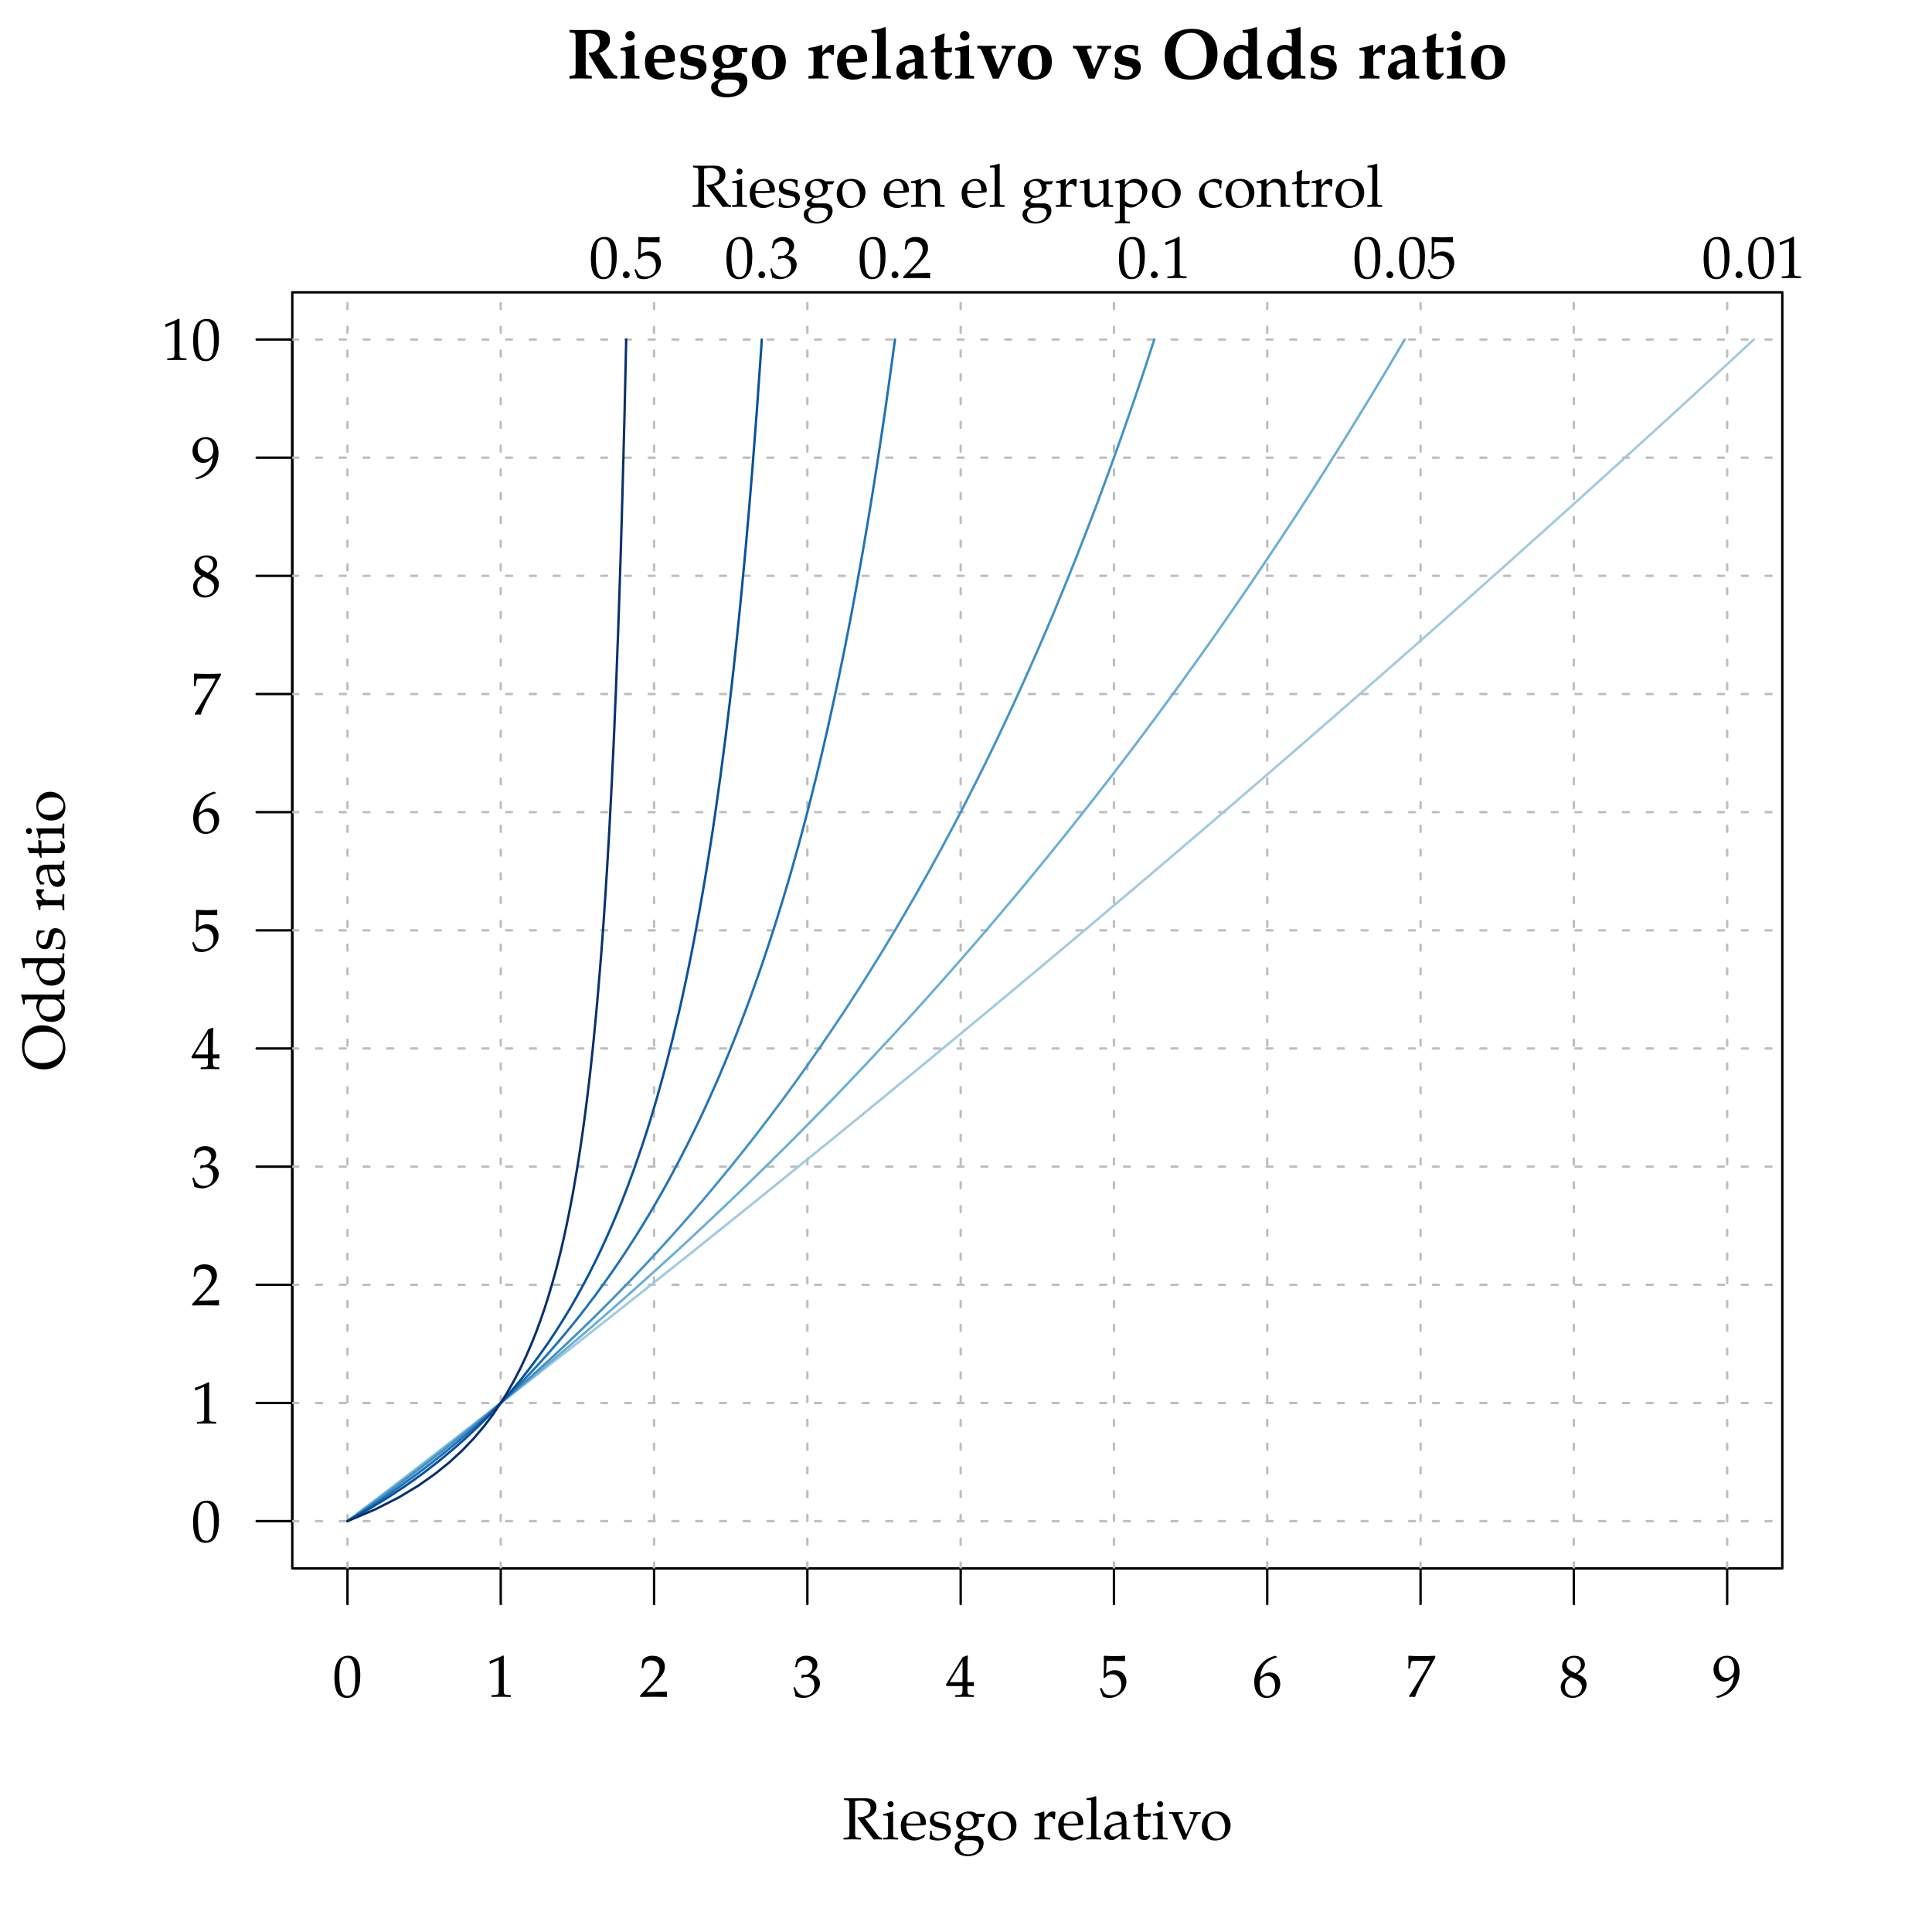 <?xml version="1.0" encoding="UTF-8"?>
<svg xmlns="http://www.w3.org/2000/svg" xmlns:xlink="http://www.w3.org/1999/xlink" width="324pt" height="324pt" viewBox="0 0 324 324" version="1.1">
<defs>
<g>
<symbol overflow="visible" id="glyph0-0">
<path style="stroke:none;" d=""/>
</symbol>
<symbol overflow="visible" id="glyph0-1">
<path style="stroke:none;" d="M 6.672 0.031 L 6.672 -0.266 C 6.344 -0.297 6.188 -0.359 6.062 -0.531 L 3.797 -3.484 C 4.359 -3.625 4.609 -3.734 4.938 -3.953 C 5.469 -4.328 5.734 -4.828 5.734 -5.406 C 5.734 -6.359 5.094 -6.891 3.797 -6.891 C 3.203 -6.891 2.609 -6.875 2.016 -6.875 C 1.438 -6.875 0.875 -6.875 0.297 -6.891 L 0.297 -6.594 L 0.703 -6.562 C 1.156 -6.547 1.203 -6.453 1.203 -5.672 L 1.203 -1.203 C 1.203 -0.406 1.156 -0.328 0.703 -0.297 L 0.219 -0.266 L 0.219 0.031 C 0.703 0.016 1.188 0 1.672 0 C 2.156 0 2.656 0.016 3.141 0.031 L 3.141 -0.266 L 2.656 -0.297 C 2.203 -0.328 2.156 -0.406 2.156 -1.203 L 2.156 -6.406 C 2.5 -6.484 2.797 -6.516 3.125 -6.516 C 4.172 -6.516 4.75 -6.047 4.75 -5.188 C 4.75 -4.281 4.016 -3.703 2.859 -3.703 L 2.578 -3.703 L 2.578 -3.531 C 2.797 -3.297 2.875 -3.188 3.031 -2.969 L 4.859 -0.516 L 5.281 0.031 C 5.5 0.016 5.719 0 5.953 0 C 6.188 0 6.438 0.016 6.672 0.031 Z M 6.672 0.031 "/>
</symbol>
<symbol overflow="visible" id="glyph0-2">
<path style="stroke:none;" d="M 2.703 0.031 L 2.703 -0.266 L 2.25 -0.297 C 1.906 -0.312 1.875 -0.391 1.875 -1.016 L 1.875 -4.641 L 1.781 -4.672 C 1.281 -4.469 0.75 -4.328 0.234 -4.266 L 0.234 -3.984 L 0.594 -3.984 C 1 -3.984 1.031 -3.922 1.031 -3.266 L 1.031 -1.016 C 1.031 -0.391 1 -0.312 0.672 -0.297 L 0.203 -0.266 L 0.203 0.031 C 0.625 0.016 1.031 0 1.453 0 C 1.875 0 2.281 0.016 2.703 0.031 Z M 1.953 -5.906 C 1.953 -6.188 1.75 -6.406 1.469 -6.406 C 1.156 -6.406 0.953 -6.203 0.953 -5.906 C 0.953 -5.609 1.156 -5.406 1.453 -5.406 C 1.75 -5.406 1.953 -5.609 1.953 -5.906 Z M 1.953 -5.906 "/>
</symbol>
<symbol overflow="visible" id="glyph0-3">
<path style="stroke:none;" d="M 4.469 -2.781 C 4.469 -3.922 3.734 -4.672 2.609 -4.672 C 2.25 -4.672 1.812 -4.547 1.406 -4.312 C 0.594 -3.844 0.266 -3.219 0.266 -2.188 C 0.266 -1.562 0.406 -1.016 0.672 -0.641 C 1.062 -0.109 1.75 0.203 2.5 0.203 C 2.859 0.203 3.234 0.125 3.641 -0.062 C 3.906 -0.172 4.109 -0.297 4.156 -0.359 L 4.359 -0.703 L 4.234 -0.797 C 3.594 -0.422 3.359 -0.328 2.938 -0.328 C 2.281 -0.328 1.75 -0.625 1.469 -1.109 C 1.281 -1.438 1.203 -1.719 1.188 -2.297 L 2.641 -2.297 C 3.328 -2.297 3.766 -2.328 4.453 -2.438 C 4.453 -2.578 4.469 -2.656 4.469 -2.781 Z M 3.578 -2.656 L 2.469 -2.625 C 2 -2.625 1.75 -2.641 1.203 -2.688 C 1.203 -3.156 1.25 -3.375 1.375 -3.641 C 1.578 -4.078 2.016 -4.344 2.5 -4.344 C 2.828 -4.344 3.078 -4.219 3.266 -3.953 C 3.484 -3.625 3.578 -3.328 3.578 -2.656 Z M 3.578 -2.656 "/>
</symbol>
<symbol overflow="visible" id="glyph0-4">
<path style="stroke:none;" d="M 3.891 -1.469 C 3.891 -1.781 3.812 -2.016 3.625 -2.219 C 3.359 -2.469 3.031 -2.578 2.156 -2.75 C 1.328 -2.906 1.062 -3.109 1.062 -3.562 C 1.062 -4.062 1.422 -4.344 2.031 -4.344 C 2.688 -4.344 3.203 -4 3.203 -3.531 L 3.203 -3.297 L 3.484 -3.297 C 3.484 -3.875 3.5 -4.109 3.531 -4.422 C 3 -4.609 2.641 -4.672 2.234 -4.672 C 1.078 -4.672 0.375 -4.125 0.375 -3.234 C 0.375 -2.75 0.594 -2.406 1.047 -2.203 C 1.312 -2.078 1.844 -1.922 2.516 -1.781 C 2.969 -1.672 3.156 -1.469 3.156 -1.094 C 3.156 -0.547 2.656 -0.172 1.953 -0.172 C 1.219 -0.172 0.703 -0.516 0.703 -1.016 L 0.703 -1.422 L 0.406 -1.422 C 0.406 -0.734 0.375 -0.438 0.297 -0.047 C 0.812 0.125 1.203 0.203 1.672 0.203 C 2.969 0.203 3.891 -0.5 3.891 -1.469 Z M 3.891 -1.469 "/>
</symbol>
<symbol overflow="visible" id="glyph0-5">
<path style="stroke:none;" d="M 5.422 -4.172 L 5.391 -4.297 L 3.969 -4.25 C 3.594 -4.562 3.234 -4.672 2.75 -4.672 C 2.312 -4.672 1.797 -4.531 1.391 -4.297 C 0.844 -3.984 0.547 -3.484 0.547 -2.875 C 0.547 -2.141 1 -1.641 1.75 -1.562 L 0.953 -0.953 C 0.859 -0.797 0.812 -0.672 0.812 -0.516 C 0.812 -0.234 0.984 -0.078 1.469 0.062 L 0.594 0.531 C 0.453 0.609 0.312 0.984 0.312 1.281 C 0.312 2.188 1.203 2.828 2.469 2.828 C 3.984 2.828 5.156 1.875 5.156 0.656 C 5.156 -0.062 4.688 -0.562 3.984 -0.562 L 2.391 -0.562 C 1.875 -0.562 1.641 -0.672 1.641 -0.953 C 1.641 -1.078 1.719 -1.188 1.969 -1.406 C 2.031 -1.453 2.047 -1.469 2.094 -1.516 C 2.188 -1.5 2.25 -1.5 2.328 -1.5 C 2.766 -1.5 3.297 -1.688 3.703 -1.969 C 4.141 -2.297 4.359 -2.703 4.359 -3.234 C 4.359 -3.422 4.344 -3.562 4.25 -3.766 L 5.172 -3.766 Z M 3.531 -2.938 C 3.531 -2.281 3.109 -1.828 2.5 -1.828 C 1.828 -1.828 1.391 -2.359 1.391 -3.125 C 1.391 -3.891 1.75 -4.344 2.391 -4.344 C 3.078 -4.344 3.531 -3.781 3.531 -2.938 Z M 4.375 1.016 C 4.375 1.875 3.594 2.516 2.547 2.516 C 1.672 2.516 1.078 2 1.078 1.266 C 1.078 0.812 1.328 0.422 1.734 0.234 C 1.891 0.172 2.172 0.141 2.859 0.141 C 3.984 0.141 4.375 0.375 4.375 1.016 Z M 4.375 1.016 "/>
</symbol>
<symbol overflow="visible" id="glyph0-6">
<path style="stroke:none;" d="M 5.125 -2.359 C 5.125 -3.703 4.141 -4.672 2.781 -4.672 C 1.328 -4.672 0.312 -3.656 0.312 -2.156 C 0.312 -0.75 1.203 0.203 2.5 0.203 C 4.031 0.203 5.125 -0.875 5.125 -2.359 Z M 4.203 -2 C 4.203 -0.844 3.688 -0.125 2.875 -0.125 C 1.906 -0.125 1.25 -1.094 1.25 -2.5 C 1.25 -3.703 1.719 -4.344 2.609 -4.344 C 3.516 -4.344 4.203 -3.344 4.203 -2 Z M 4.203 -2 "/>
</symbol>
<symbol overflow="visible" id="glyph0-7">
<path style="stroke:none;" d="M 3.734 -4.562 C 3.625 -4.641 3.438 -4.672 3.266 -4.672 C 2.953 -4.672 2.641 -4.516 2.438 -4.266 L 1.875 -3.609 L 1.875 -4.641 L 1.781 -4.672 C 1.281 -4.469 0.75 -4.328 0.234 -4.266 L 0.234 -3.984 L 0.594 -3.984 C 1 -3.984 1.031 -3.922 1.031 -3.266 L 1.031 -1.016 C 1.031 -0.391 1 -0.312 0.672 -0.297 L 0.203 -0.266 L 0.203 0.031 C 0.625 0.016 1.031 0 1.438 0 C 1.906 0 2.375 0.016 2.859 0.031 L 2.859 -0.266 L 2.344 -0.297 C 1.891 -0.328 1.875 -0.359 1.875 -1.016 L 1.875 -2.734 C 1.875 -3.328 2.266 -3.828 2.766 -3.828 C 3.062 -3.828 3.266 -3.688 3.422 -3.375 L 3.641 -3.375 Z M 3.734 -4.562 "/>
</symbol>
<symbol overflow="visible" id="glyph0-8">
<path style="stroke:none;" d="M 2.703 0.031 L 2.703 -0.266 L 2.25 -0.297 C 1.906 -0.312 1.875 -0.391 1.875 -1.016 L 1.875 -7.156 L 1.781 -7.234 C 1.344 -7.062 1.016 -6.984 0.234 -6.875 L 0.234 -6.594 L 0.781 -6.594 C 0.969 -6.594 1.031 -6.484 1.031 -6.188 L 1.031 -1.016 C 1.031 -0.391 1 -0.312 0.672 -0.297 L 0.203 -0.266 L 0.203 0.031 C 0.625 0.016 1.031 0 1.453 0 C 1.875 0 2.281 0.016 2.703 0.031 Z M 2.703 0.031 "/>
</symbol>
<symbol overflow="visible" id="glyph0-9">
<path style="stroke:none;" d="M 4.688 0.031 L 4.688 -0.266 L 4.312 -0.297 C 4.062 -0.297 4.031 -0.375 4.031 -0.875 L 4.031 -2.688 C 4.031 -4.141 3.609 -4.672 2.453 -4.672 C 2.031 -4.672 1.625 -4.562 1.25 -4.344 L 0.719 -4.016 L 0.719 -3.375 L 0.984 -3.297 L 1.109 -3.609 C 1.312 -4.078 1.422 -4.141 1.875 -4.141 C 2.812 -4.141 3.203 -3.781 3.234 -2.875 L 2.25 -2.688 C 0.891 -2.438 0.312 -1.969 0.312 -1.109 C 0.312 -0.328 0.781 0.125 1.578 0.125 C 1.75 0.125 1.922 0.094 2 0.047 L 3.234 -0.812 L 3.188 0.031 C 3.438 0.016 3.703 0 3.953 0 C 4.203 0 4.453 0.016 4.688 0.031 Z M 3.234 -1.234 C 2.938 -0.828 2.312 -0.453 1.922 -0.453 C 1.531 -0.453 1.172 -0.812 1.172 -1.25 C 1.172 -1.609 1.375 -1.969 1.672 -2.156 C 1.922 -2.297 2.469 -2.438 3.234 -2.547 Z M 3.234 -1.234 "/>
</symbol>
<symbol overflow="visible" id="glyph0-10">
<path style="stroke:none;" d="M 3.188 -4.344 L 1.812 -4.281 L 1.812 -4.672 C 1.812 -5.078 1.844 -5.438 1.922 -6.078 L 1.797 -6.188 C 1.562 -6.047 1.266 -5.906 0.953 -5.812 C 0.984 -5.516 1 -5.328 1 -5.031 L 1 -4.328 L 0.219 -3.984 L 0.219 -3.766 L 0.984 -3.812 L 0.984 -0.938 C 0.984 -0.203 1.312 0.125 2.078 0.125 C 2.297 0.125 2.547 0.062 2.609 0 L 3.078 -0.531 L 2.953 -0.703 C 2.703 -0.562 2.547 -0.516 2.359 -0.516 C 1.969 -0.516 1.812 -0.703 1.812 -1.203 L 1.812 -3.812 L 3.094 -3.812 Z M 3.188 -4.344 "/>
</symbol>
<symbol overflow="visible" id="glyph0-11">
<path style="stroke:none;" d="M 5.375 -4.297 L 5.375 -4.578 C 5.062 -4.562 4.75 -4.547 4.438 -4.547 C 4.125 -4.547 3.812 -4.562 3.5 -4.578 L 3.5 -4.297 L 3.906 -4.281 C 4.234 -4.25 4.234 -3.969 3.953 -3.297 L 3.531 -2.234 L 2.922 -0.844 L 1.734 -3.703 C 1.625 -3.984 1.578 -4.266 1.891 -4.281 L 2.375 -4.297 L 2.375 -4.578 C 2 -4.562 1.609 -4.547 1.219 -4.547 C 0.828 -4.547 0.453 -4.562 0.062 -4.578 L 0.062 -4.297 L 0.406 -4.281 C 0.578 -4.266 0.609 -4.172 0.703 -3.953 L 2.422 0.062 L 2.922 0.062 C 2.984 -0.266 3.125 -0.562 3.328 -1.016 L 4.5 -3.609 C 4.734 -4.109 4.859 -4.266 5.062 -4.281 Z M 5.375 -4.297 "/>
</symbol>
<symbol overflow="visible" id="glyph0-12">
<path style="stroke:none;" d="M 4.641 -3.656 C 4.641 -5.828 3.984 -6.875 2.625 -6.875 C 1.078 -6.875 0.297 -5.641 0.297 -3.234 C 0.297 -2.062 0.5 -1.062 0.844 -0.562 C 1.203 -0.078 1.75 0.203 2.375 0.203 C 3.875 0.203 4.641 -1.094 4.641 -3.656 Z M 3.797 -3.156 C 3.797 -1.031 3.422 -0.156 2.5 -0.156 C 1.531 -0.156 1.125 -1.156 1.125 -3.594 C 1.125 -5.688 1.5 -6.516 2.438 -6.516 C 3.406 -6.516 3.797 -5.547 3.797 -3.156 Z M 3.797 -3.156 "/>
</symbol>
<symbol overflow="visible" id="glyph0-13">
<path style="stroke:none;" d="M 4.172 0.031 L 4.172 -0.266 L 3.656 -0.297 C 3.094 -0.328 3 -0.438 3 -0.953 L 3 -6.875 L 2.859 -6.922 C 2.219 -6.578 1.5 -6.281 0.594 -5.969 L 0.672 -5.531 L 0.766 -5.531 L 2.047 -6.109 L 2.078 -6.125 C 2.141 -6.125 2.156 -6.031 2.156 -5.797 L 2.156 -0.953 C 2.156 -0.438 2.047 -0.328 1.516 -0.297 L 0.953 -0.266 L 0.953 0.031 C 1.5 0.016 2.047 0 2.609 0 C 3.125 0 3.656 0.016 4.172 0.031 Z M 4.172 0.031 "/>
</symbol>
<symbol overflow="visible" id="glyph0-14">
<path style="stroke:none;" d="M 4.672 0.031 C 4.641 -0.172 4.641 -0.281 4.641 -0.422 C 4.641 -0.547 4.641 -0.641 4.672 -0.875 L 1.219 -0.766 L 3.031 -2.688 C 4 -3.719 4.297 -4.266 4.297 -5.016 C 4.297 -6.156 3.516 -6.875 2.25 -6.875 C 1.531 -6.875 1.047 -6.672 0.562 -6.172 L 0.391 -4.812 L 0.672 -4.812 L 0.812 -5.281 C 0.969 -5.859 1.328 -6.094 2 -6.094 C 2.844 -6.094 3.406 -5.562 3.406 -4.719 C 3.406 -3.969 2.984 -3.234 1.859 -2.031 L 0.156 -0.234 L 0.156 0.031 C 0.891 0.016 1.641 0 2.375 0 C 3.141 0 3.906 0.016 4.672 0.031 Z M 4.672 0.031 "/>
</symbol>
<symbol overflow="visible" id="glyph0-15">
<path style="stroke:none;" d="M 4.609 -2.234 C 4.609 -2.719 4.406 -3.125 4.047 -3.375 C 3.797 -3.562 3.562 -3.641 3.078 -3.734 C 3.875 -4.344 4.172 -4.812 4.172 -5.391 C 4.172 -6.281 3.422 -6.875 2.328 -6.875 C 1.641 -6.875 1.203 -6.672 0.719 -6.203 L 0.422 -4.969 L 0.734 -4.969 L 0.922 -5.516 C 1.031 -5.859 1.656 -6.203 2.172 -6.203 C 2.828 -6.203 3.344 -5.672 3.344 -5.047 C 3.344 -4.297 2.766 -3.672 2.047 -3.672 C 1.969 -3.672 1.578 -3.703 1.578 -3.703 L 1.469 -3.172 L 1.531 -3.109 C 1.906 -3.281 2.109 -3.328 2.375 -3.328 C 3.203 -3.328 3.672 -2.797 3.672 -1.891 C 3.672 -0.875 3.078 -0.203 2.141 -0.203 C 1.688 -0.203 1.281 -0.359 0.984 -0.641 C 0.734 -0.859 0.609 -1.094 0.422 -1.625 L 0.156 -1.531 C 0.359 -0.922 0.438 -0.562 0.5 -0.062 C 1.031 0.125 1.469 0.203 1.828 0.203 C 2.625 0.203 3.547 -0.25 4.094 -0.922 C 4.438 -1.328 4.609 -1.766 4.609 -2.234 Z M 4.609 -2.234 "/>
</symbol>
<symbol overflow="visible" id="glyph0-16">
<path style="stroke:none;" d="M 4.703 0.031 L 4.703 -0.266 L 4.234 -0.297 C 3.734 -0.328 3.625 -0.453 3.625 -1.062 L 3.625 -1.797 C 4.219 -1.797 4.422 -1.797 4.703 -1.766 L 4.703 -2.469 C 4.703 -2.469 4.219 -2.438 3.891 -2.438 L 3.625 -2.438 L 3.625 -3.828 C 3.625 -5.609 3.656 -6.453 3.703 -6.875 L 3.578 -6.922 L 2.844 -6.656 L 0.016 -2.031 L 0.125 -1.797 L 2.797 -1.797 L 2.797 -1.062 C 2.797 -0.453 2.688 -0.312 2.188 -0.297 L 1.578 -0.266 L 1.578 0.031 C 2.109 0.016 2.641 0 3.188 0 C 3.688 0 4.203 0.016 4.703 0.031 Z M 2.797 -2.438 L 0.641 -2.438 L 2.797 -5.953 Z M 2.797 -2.438 "/>
</symbol>
<symbol overflow="visible" id="glyph0-17">
<path style="stroke:none;" d="M 4.578 -2.516 C 4.578 -3.656 3.766 -4.453 2.625 -4.453 C 2.156 -4.453 1.797 -4.312 1.172 -3.953 L 1.266 -6.031 L 4.312 -5.984 L 4.359 -6.031 C 4.344 -6.203 4.344 -6.266 4.344 -6.422 C 4.344 -6.578 4.344 -6.641 4.359 -6.812 L 4.312 -6.875 C 4.312 -6.875 3.25 -6.812 2.578 -6.812 C 1.891 -6.812 0.844 -6.875 0.844 -6.875 L 0.781 -6.812 L 0.812 -5.453 C 0.812 -4.578 0.781 -3.656 0.75 -3.203 L 0.953 -3.156 C 1.422 -3.625 1.688 -3.766 2.172 -3.766 C 3.125 -3.766 3.734 -3.078 3.734 -2 C 3.734 -0.891 3.094 -0.25 2 -0.25 C 1.469 -0.25 0.969 -0.422 0.828 -0.688 L 0.375 -1.5 L 0.125 -1.359 C 0.359 -0.797 0.484 -0.484 0.625 -0.047 C 0.891 0.109 1.297 0.203 1.719 0.203 C 2.391 0.203 3.094 -0.094 3.656 -0.562 C 4.25 -1.109 4.578 -1.781 4.578 -2.516 Z M 4.578 -2.516 "/>
</symbol>
<symbol overflow="visible" id="glyph0-18">
<path style="stroke:none;" d="M 4.672 -2.188 C 4.672 -3.328 3.984 -4.078 2.922 -4.078 C 2.328 -4.078 1.969 -3.844 1.312 -3.297 C 1.516 -5.109 2.359 -6.078 4.141 -6.625 L 4.141 -6.703 L 3.781 -6.875 C 2.828 -6.547 2.406 -6.344 1.906 -5.906 C 0.875 -5.047 0.312 -3.828 0.312 -2.469 C 0.312 -0.812 1.109 0.203 2.406 0.203 C 3.703 0.203 4.672 -0.828 4.672 -2.188 Z M 3.812 -1.828 C 3.812 -0.797 3.297 -0.125 2.531 -0.125 C 1.688 -0.125 1.219 -0.859 1.219 -2.188 C 1.219 -2.547 1.266 -2.734 1.375 -2.906 C 1.594 -3.234 2.062 -3.484 2.547 -3.484 C 3.297 -3.484 3.812 -2.828 3.812 -1.828 Z M 3.812 -1.828 "/>
</symbol>
<symbol overflow="visible" id="glyph0-19">
<path style="stroke:none;" d="M 4.953 -6.562 L 4.953 -6.875 C 3.875 -6.828 3.781 -6.812 2.719 -6.812 C 1.672 -6.812 1.5 -6.828 0.531 -6.875 L 0.438 -6.812 C 0.438 -6.812 0.469 -6.188 0.469 -5.766 C 0.469 -5.375 0.438 -4.75 0.438 -4.75 L 0.734 -4.75 L 0.812 -5.312 C 0.891 -5.938 0.953 -6.016 1.422 -6.016 L 4.078 -6.016 C 3.672 -5.188 3.375 -4.609 2.984 -4 L 0.562 -0.094 L 0.641 0.031 C 0.641 0.031 0.922 0 1.109 0 C 1.281 0 1.562 0.031 1.562 0.031 C 1.984 -1.062 2.25 -1.703 3.125 -3.297 Z M 4.953 -6.562 "/>
</symbol>
<symbol overflow="visible" id="glyph0-20">
<path style="stroke:none;" d="M 4.625 -2.047 C 4.625 -2.844 4.25 -3.281 3.125 -3.797 C 4.031 -4.422 4.344 -4.828 4.344 -5.438 C 4.344 -6.297 3.641 -6.875 2.578 -6.875 C 1.391 -6.875 0.531 -6.109 0.531 -5.062 C 0.531 -4.391 0.797 -4 1.672 -3.438 C 1.266 -3.25 1.094 -3.141 0.875 -2.938 C 0.5 -2.547 0.297 -2.109 0.297 -1.578 C 0.297 -0.562 1.125 0.203 2.25 0.203 C 3.547 0.203 4.625 -0.812 4.625 -2.047 Z M 3.844 -1.641 C 3.844 -0.797 3.203 -0.141 2.406 -0.141 C 1.562 -0.141 1 -0.734 1 -1.672 C 1 -2.391 1.297 -2.844 2.031 -3.297 L 2.828 -2.938 C 3.453 -2.656 3.844 -2.172 3.844 -1.641 Z M 3.672 -5.328 C 3.672 -4.75 3.422 -4.359 2.766 -3.953 L 2.219 -4.219 C 1.594 -4.531 1.281 -4.922 1.281 -5.422 C 1.281 -6.078 1.75 -6.531 2.469 -6.531 C 3.188 -6.531 3.672 -6.047 3.672 -5.328 Z M 3.672 -5.328 "/>
</symbol>
<symbol overflow="visible" id="glyph0-21">
<path style="stroke:none;" d="M 4.562 -4.156 C 4.562 -5.844 3.75 -6.875 2.438 -6.875 C 1.156 -6.875 0.203 -5.875 0.203 -4.531 C 0.203 -3.391 0.953 -2.547 1.984 -2.547 C 2.328 -2.547 2.719 -2.656 2.891 -2.812 L 3.594 -3.391 C 3.516 -1.719 2.422 -0.484 0.625 -0.047 L 0.625 0.031 L 0.953 0.203 C 2.062 -0.156 2.547 -0.391 3.078 -0.844 C 4.047 -1.672 4.562 -2.828 4.562 -4.156 Z M 3.688 -4.688 C 3.688 -3.781 3.156 -3.156 2.391 -3.156 C 1.594 -3.156 1.062 -3.875 1.062 -4.906 C 1.062 -5.906 1.578 -6.547 2.391 -6.547 C 2.844 -6.547 3.172 -6.344 3.391 -5.953 C 3.562 -5.625 3.688 -5.141 3.688 -4.688 Z M 3.688 -4.688 "/>
</symbol>
<symbol overflow="visible" id="glyph0-22">
<path style="stroke:none;" d="M 1.828 -0.531 C 1.828 -0.828 1.547 -1.109 1.234 -1.109 C 0.938 -1.109 0.672 -0.828 0.672 -0.531 C 0.672 -0.234 0.938 0.047 1.219 0.047 C 1.547 0.047 1.828 -0.219 1.828 -0.531 Z M 1.828 -0.531 "/>
</symbol>
<symbol overflow="visible" id="glyph0-23">
<path style="stroke:none;" d="M 5.703 0.031 L 5.703 -0.266 L 5.297 -0.297 C 4.953 -0.312 4.922 -0.375 4.922 -1.016 L 4.922 -2.938 C 4.922 -4.109 4.375 -4.672 3.266 -4.672 C 2.891 -4.672 2.688 -4.609 2.469 -4.422 L 1.719 -3.766 L 1.719 -4.641 L 1.625 -4.672 C 1.109 -4.469 0.594 -4.328 0.062 -4.266 L 0.062 -3.984 L 0.438 -3.984 C 0.844 -3.984 0.875 -3.922 0.875 -3.266 L 0.875 -1.016 C 0.875 -0.391 0.844 -0.312 0.516 -0.297 L 0.062 -0.266 L 0.062 0.031 C 0.469 0.016 0.891 0 1.297 0 C 1.703 0 2.125 0.016 2.531 0.031 L 2.531 -0.266 L 2.078 -0.297 C 1.75 -0.312 1.719 -0.391 1.719 -1.016 L 1.719 -3.125 C 1.719 -3.578 2.375 -4.062 2.984 -4.062 C 3.656 -4.062 4.094 -3.562 4.094 -2.797 L 4.094 0.031 C 4.344 0.016 4.609 0 4.875 0 C 5.156 0 5.422 0.016 5.703 0.031 Z M 5.703 0.031 "/>
</symbol>
<symbol overflow="visible" id="glyph0-24">
<path style="stroke:none;" d="M 5.797 0.031 L 5.797 -0.266 L 5.391 -0.297 C 5.047 -0.312 5.016 -0.375 5.016 -1.016 L 5.016 -4.641 L 4.922 -4.672 C 4.422 -4.469 3.891 -4.328 3.375 -4.266 L 3.375 -3.984 L 3.734 -3.984 C 4.141 -3.984 4.172 -3.922 4.172 -3.266 L 4.172 -1.641 C 4.172 -1.422 4.031 -1.141 3.812 -0.906 C 3.531 -0.625 3.203 -0.484 2.828 -0.484 C 2.469 -0.484 2.188 -0.594 2.031 -0.781 C 1.891 -0.953 1.828 -1.25 1.828 -1.688 L 1.828 -4.641 L 1.734 -4.672 C 1.219 -4.469 0.703 -4.328 0.172 -4.266 L 0.172 -3.984 L 0.547 -3.984 C 0.953 -3.984 0.984 -3.922 0.984 -3.266 L 0.984 -1.578 C 0.984 -0.891 1.047 -0.578 1.219 -0.328 C 1.453 -0.031 1.828 0.125 2.391 0.125 C 2.844 0.125 3.234 -0.016 3.516 -0.266 L 4.172 -0.891 C 4.172 -0.594 4.172 -0.438 4.141 0.031 C 4.422 0.016 4.688 0 4.969 0 C 5.25 0 5.516 0.016 5.797 0.031 Z M 5.797 0.031 "/>
</symbol>
<symbol overflow="visible" id="glyph0-25">
<path style="stroke:none;" d="M 5.516 -2.703 C 5.516 -3.812 4.609 -4.672 3.453 -4.672 C 3.078 -4.672 2.719 -4.578 2.562 -4.422 L 1.75 -3.672 L 1.75 -4.641 L 1.656 -4.672 C 1.141 -4.469 0.625 -4.328 0.094 -4.266 L 0.094 -3.984 L 0.469 -3.984 C 0.875 -3.984 0.906 -3.922 0.906 -3.266 L 0.906 1.75 C 0.906 2.375 0.875 2.453 0.531 2.469 L 0.078 2.5 L 0.078 2.797 C 0.5 2.781 0.906 2.766 1.328 2.766 C 1.75 2.766 2.156 2.781 2.578 2.797 L 2.578 2.5 L 2.109 2.469 C 1.781 2.453 1.75 2.375 1.75 1.75 L 1.75 -0.125 C 2.047 0.047 2.359 0.125 2.812 0.125 C 3.094 0.125 3.359 0.062 3.516 -0.047 L 4.656 -0.781 C 5.047 -1.031 5.516 -2.062 5.516 -2.703 Z M 4.656 -2.328 C 4.656 -1.219 3.984 -0.391 3.094 -0.391 C 2.547 -0.391 2.141 -0.562 1.75 -0.984 L 1.75 -3.047 C 1.75 -3.188 1.797 -3.297 1.922 -3.469 C 2.219 -3.844 2.625 -4.031 3.125 -4.031 C 4.062 -4.031 4.656 -3.375 4.656 -2.328 Z M 4.656 -2.328 "/>
</symbol>
<symbol overflow="visible" id="glyph0-26">
<path style="stroke:none;" d="M 4.109 -0.453 L 4.016 -0.609 C 3.656 -0.406 3.328 -0.312 2.969 -0.312 C 1.859 -0.312 1.141 -1.172 1.141 -2.5 C 1.141 -3.562 1.641 -4.156 2.531 -4.156 C 2.969 -4.156 3.453 -3.953 3.625 -3.703 L 3.703 -3.094 L 3.984 -3.094 C 3.984 -3.562 4.031 -3.969 4.109 -4.328 C 3.719 -4.562 3.375 -4.672 2.953 -4.672 C 2.484 -4.672 1.922 -4.484 1.328 -4.109 C 0.625 -3.672 0.266 -2.969 0.266 -2.094 C 0.266 -0.75 1.203 0.203 2.547 0.203 C 3.062 0.203 3.812 0.016 3.906 -0.141 Z M 4.109 -0.453 "/>
</symbol>
<symbol overflow="visible" id="glyph1-0">
<path style="stroke:none;" d=""/>
</symbol>
<symbol overflow="visible" id="glyph1-1">
<path style="stroke:none;" d="M -3.656 -7.609 C -5.75 -7.609 -7.062 -6.219 -7.062 -4 C -7.062 -1.734 -5.594 -0.219 -3.406 -0.219 C -1.312 -0.219 0.203 -1.672 0.203 -3.688 C 0.203 -5.922 -1.469 -7.609 -3.656 -7.609 Z M -3.359 -6.547 C -1.391 -6.547 -0.219 -5.625 -0.219 -4.094 C -0.219 -2.406 -1.641 -1.281 -3.766 -1.281 C -5.609 -1.281 -6.656 -2.203 -6.656 -3.844 C -6.656 -5.547 -5.438 -6.547 -3.359 -6.547 Z M -3.359 -6.547 "/>
</symbol>
<symbol overflow="visible" id="glyph1-2">
<path style="stroke:none;" d="M 0.031 -5.766 L -0.266 -5.766 L -0.297 -5.312 C -0.312 -4.969 -0.391 -4.938 -1.016 -4.938 L -7.156 -4.938 L -7.234 -4.859 C -7.062 -4.422 -6.984 -4.094 -6.875 -3.297 L -6.594 -3.297 L -6.594 -3.859 C -6.594 -4.031 -6.484 -4.109 -6.188 -4.109 L -4.359 -4.109 C -4.594 -3.547 -4.672 -3.266 -4.672 -2.922 C -4.672 -2.656 -4.609 -2.406 -4.484 -2.156 L -4.031 -1.281 C -3.734 -0.719 -3 -0.344 -2.156 -0.344 C -1.359 -0.344 -0.703 -0.625 -0.297 -1.109 C -0.016 -1.453 0.125 -1.906 0.125 -2.562 C 0.125 -2.766 0.078 -2.984 0.047 -3.047 L -0.891 -4.141 L 0.031 -4.094 C 0.016 -4.359 0 -4.609 0 -4.859 C 0 -5.156 0.016 -5.469 0.031 -5.766 Z M -2.203 -4.109 C -1.562 -4.109 -1.453 -4.094 -1.219 -3.953 C -0.75 -3.672 -0.453 -3.188 -0.453 -2.719 C -0.453 -1.844 -1.297 -1.219 -2.484 -1.219 C -3.562 -1.219 -4.203 -1.75 -4.203 -2.656 C -4.203 -3.031 -4.078 -3.422 -3.844 -3.781 C -3.703 -3.984 -3.562 -4.109 -3.484 -4.109 Z M -2.203 -4.109 "/>
</symbol>
<symbol overflow="visible" id="glyph1-3">
<path style="stroke:none;" d="M -1.469 -3.891 C -1.781 -3.891 -2.016 -3.812 -2.219 -3.625 C -2.469 -3.359 -2.578 -3.031 -2.75 -2.156 C -2.906 -1.328 -3.109 -1.062 -3.562 -1.062 C -4.062 -1.062 -4.344 -1.422 -4.344 -2.031 C -4.344 -2.688 -4 -3.203 -3.531 -3.203 L -3.297 -3.203 L -3.297 -3.484 C -3.875 -3.484 -4.109 -3.5 -4.422 -3.531 C -4.609 -3 -4.672 -2.641 -4.672 -2.234 C -4.672 -1.078 -4.125 -0.375 -3.234 -0.375 C -2.75 -0.375 -2.406 -0.594 -2.203 -1.047 C -2.078 -1.312 -1.922 -1.844 -1.781 -2.516 C -1.672 -2.969 -1.469 -3.156 -1.094 -3.156 C -0.547 -3.156 -0.172 -2.656 -0.172 -1.953 C -0.172 -1.219 -0.516 -0.703 -1.016 -0.703 L -1.422 -0.703 L -1.422 -0.406 C -0.734 -0.406 -0.438 -0.375 -0.047 -0.297 C 0.125 -0.812 0.203 -1.203 0.203 -1.672 C 0.203 -2.969 -0.5 -3.891 -1.469 -3.891 Z M -1.469 -3.891 "/>
</symbol>
<symbol overflow="visible" id="glyph1-4">
<path style="stroke:none;" d="M -4.562 -3.734 C -4.641 -3.625 -4.672 -3.438 -4.672 -3.266 C -4.672 -2.953 -4.516 -2.641 -4.266 -2.438 L -3.609 -1.875 L -4.641 -1.875 L -4.672 -1.781 C -4.469 -1.281 -4.328 -0.75 -4.266 -0.234 L -3.984 -0.234 L -3.984 -0.594 C -3.984 -1 -3.922 -1.031 -3.266 -1.031 L -1.016 -1.031 C -0.391 -1.031 -0.312 -1 -0.297 -0.672 L -0.266 -0.203 L 0.031 -0.203 C 0.016 -0.625 0 -1.031 0 -1.438 C 0 -1.906 0.016 -2.375 0.031 -2.859 L -0.266 -2.859 L -0.297 -2.344 C -0.328 -1.891 -0.359 -1.875 -1.016 -1.875 L -2.734 -1.875 C -3.328 -1.875 -3.828 -2.266 -3.828 -2.766 C -3.828 -3.062 -3.688 -3.266 -3.375 -3.422 L -3.375 -3.641 Z M -4.562 -3.734 "/>
</symbol>
<symbol overflow="visible" id="glyph1-5">
<path style="stroke:none;" d="M 0.031 -4.688 L -0.266 -4.688 L -0.297 -4.312 C -0.297 -4.062 -0.375 -4.031 -0.875 -4.031 L -2.688 -4.031 C -4.141 -4.031 -4.672 -3.609 -4.672 -2.453 C -4.672 -2.031 -4.562 -1.625 -4.344 -1.25 L -4.016 -0.719 L -3.375 -0.719 L -3.297 -0.984 L -3.609 -1.109 C -4.078 -1.312 -4.141 -1.422 -4.141 -1.875 C -4.141 -2.812 -3.781 -3.203 -2.875 -3.234 L -2.688 -2.25 C -2.438 -0.891 -1.969 -0.312 -1.109 -0.312 C -0.328 -0.312 0.125 -0.781 0.125 -1.578 C 0.125 -1.75 0.094 -1.922 0.047 -2 L -0.812 -3.234 L 0.031 -3.188 C 0.016 -3.438 0 -3.703 0 -3.953 C 0 -4.203 0.016 -4.453 0.031 -4.688 Z M -1.234 -3.234 C -0.828 -2.938 -0.453 -2.312 -0.453 -1.922 C -0.453 -1.531 -0.812 -1.172 -1.25 -1.172 C -1.609 -1.172 -1.969 -1.375 -2.156 -1.672 C -2.297 -1.922 -2.438 -2.469 -2.547 -3.234 Z M -1.234 -3.234 "/>
</symbol>
<symbol overflow="visible" id="glyph1-6">
<path style="stroke:none;" d="M -4.344 -3.188 L -4.281 -1.812 L -4.672 -1.812 C -5.078 -1.812 -5.438 -1.844 -6.078 -1.922 L -6.188 -1.797 C -6.047 -1.562 -5.906 -1.266 -5.812 -0.953 C -5.516 -0.984 -5.328 -1 -5.031 -1 L -4.328 -1 L -3.984 -0.219 L -3.766 -0.219 L -3.812 -0.984 L -0.938 -0.984 C -0.203 -0.984 0.125 -1.312 0.125 -2.078 C 0.125 -2.297 0.062 -2.547 0 -2.609 L -0.531 -3.078 L -0.703 -2.953 C -0.562 -2.703 -0.516 -2.547 -0.516 -2.359 C -0.516 -1.969 -0.703 -1.812 -1.203 -1.812 L -3.812 -1.812 L -3.812 -3.094 Z M -4.344 -3.188 "/>
</symbol>
<symbol overflow="visible" id="glyph1-7">
<path style="stroke:none;" d="M 0.031 -2.703 L -0.266 -2.703 L -0.297 -2.25 C -0.312 -1.906 -0.391 -1.875 -1.016 -1.875 L -4.641 -1.875 L -4.672 -1.781 C -4.469 -1.281 -4.328 -0.75 -4.266 -0.234 L -3.984 -0.234 L -3.984 -0.594 C -3.984 -1 -3.922 -1.031 -3.266 -1.031 L -1.016 -1.031 C -0.391 -1.031 -0.312 -1 -0.297 -0.672 L -0.266 -0.203 L 0.031 -0.203 C 0.016 -0.625 0 -1.031 0 -1.453 C 0 -1.875 0.016 -2.281 0.031 -2.703 Z M -5.906 -1.953 C -6.188 -1.953 -6.406 -1.75 -6.406 -1.469 C -6.406 -1.156 -6.203 -0.953 -5.906 -0.953 C -5.609 -0.953 -5.406 -1.156 -5.406 -1.453 C -5.406 -1.75 -5.609 -1.953 -5.906 -1.953 Z M -5.906 -1.953 "/>
</symbol>
<symbol overflow="visible" id="glyph1-8">
<path style="stroke:none;" d="M -2.359 -5.125 C -3.703 -5.125 -4.672 -4.141 -4.672 -2.781 C -4.672 -1.328 -3.656 -0.312 -2.156 -0.312 C -0.75 -0.312 0.203 -1.203 0.203 -2.5 C 0.203 -4.031 -0.875 -5.125 -2.359 -5.125 Z M -2 -4.203 C -0.844 -4.203 -0.125 -3.688 -0.125 -2.875 C -0.125 -1.906 -1.094 -1.25 -2.5 -1.25 C -3.703 -1.25 -4.344 -1.719 -4.344 -2.609 C -4.344 -3.516 -3.344 -4.203 -2 -4.203 Z M -2 -4.203 "/>
</symbol>
<symbol overflow="visible" id="glyph2-0">
<path style="stroke:none;" d=""/>
</symbol>
<symbol overflow="visible" id="glyph2-1">
<path style="stroke:none;" d="M 8.469 0.031 L 8.469 -0.438 C 8.031 -0.531 7.891 -0.578 7.625 -0.984 L 5.469 -4.25 C 6.125 -4.531 6.406 -4.719 6.734 -5.062 C 7.062 -5.453 7.25 -5.875 7.25 -6.391 C 7.25 -7.547 6.484 -8.141 4.969 -8.141 C 4.188 -8.141 3.375 -8.109 2.594 -8.109 C 1.891 -8.109 1.172 -8.109 0.469 -8.141 L 0.469 -7.703 L 0.906 -7.656 C 1.453 -7.609 1.484 -7.547 1.484 -6.484 L 1.484 -1.609 C 1.484 -0.547 1.469 -0.531 0.906 -0.484 L 0.469 -0.438 L 0.469 0.031 C 1.094 0.016 1.703 0 2.312 0 C 2.938 0 3.562 0.016 4.188 0.031 L 4.188 -0.438 L 3.734 -0.484 C 3.172 -0.531 3.172 -0.547 3.172 -1.609 L 3.172 -7.438 C 3.328 -7.5 3.562 -7.547 3.875 -7.547 C 4.938 -7.547 5.547 -6.984 5.547 -6.016 C 5.547 -5.375 5.25 -4.844 4.75 -4.547 C 4.453 -4.375 4.156 -4.328 3.719 -4.328 L 3.719 -4.047 L 6.234 0.031 C 6.594 0.016 6.938 0 7.297 0 C 7.688 0 8.078 0.016 8.469 0.031 Z M 8.469 0.031 "/>
</symbol>
<symbol overflow="visible" id="glyph2-2">
<path style="stroke:none;" d="M 3.562 0.031 L 3.562 -0.406 L 3.141 -0.438 C 2.766 -0.453 2.719 -0.547 2.719 -1.188 L 2.719 -5.562 L 2.594 -5.625 C 2.594 -5.625 2.094 -5.453 1.75 -5.359 C 1.297 -5.25 1.094 -5.219 0.578 -5.141 L 0.406 -5.109 L 0.406 -4.688 L 0.938 -4.656 C 1.219 -4.625 1.25 -4.516 1.25 -3.812 L 1.25 -1.188 C 1.25 -0.547 1.188 -0.453 0.828 -0.438 L 0.406 -0.406 L 0.406 0.031 C 0.922 0.016 1.438 0 1.953 0 C 2.484 0 3.031 0.016 3.562 0.031 Z M 2.781 -7.156 C 2.781 -7.594 2.422 -7.953 2 -7.953 C 1.547 -7.953 1.188 -7.609 1.188 -7.172 C 1.188 -6.719 1.547 -6.359 1.984 -6.359 C 2.422 -6.359 2.781 -6.719 2.781 -7.156 Z M 2.781 -7.156 "/>
</symbol>
<symbol overflow="visible" id="glyph2-3">
<path style="stroke:none;" d="M 5.516 -2.906 L 5.516 -3.531 C 5.516 -4.812 4.625 -5.625 3.234 -5.625 C 2.828 -5.625 2.516 -5.547 2.203 -5.359 L 1.641 -5.016 C 0.844 -4.547 0.5 -3.844 0.5 -2.703 C 0.5 -0.797 1.453 0.203 3.234 0.203 C 3.938 0.203 4.344 0.078 5.125 -0.312 L 5.391 -0.891 L 5.25 -1.062 C 4.688 -0.75 4.328 -0.641 3.844 -0.641 C 3.234 -0.641 2.656 -0.969 2.359 -1.469 C 2.156 -1.812 2.078 -2.094 2.062 -2.672 L 3.625 -2.672 C 4.297 -2.672 4.828 -2.734 5.516 -2.906 Z M 4 -3.297 C 4 -3.297 3.375 -3.266 2.984 -3.266 C 2.75 -3.266 3.047 -3.266 2.359 -3.281 L 1.984 -3.297 C 1.984 -4.484 2.312 -4.953 3 -4.953 C 3.688 -4.953 4 -4.484 4 -3.297 Z M 4 -3.297 "/>
</symbol>
<symbol overflow="visible" id="glyph2-4">
<path style="stroke:none;" d="M 4.844 -1.859 C 4.844 -2.719 4.406 -3.156 3.328 -3.391 L 2.344 -3.609 C 1.875 -3.719 1.688 -3.891 1.688 -4.281 C 1.688 -4.75 2.078 -5.062 2.734 -5.062 C 3.234 -5.062 3.734 -4.828 3.781 -4.594 L 3.891 -3.891 L 4.328 -3.891 L 4.422 -5.359 C 3.953 -5.562 3.578 -5.625 2.953 -5.625 C 1.344 -5.625 0.469 -4.984 0.469 -3.797 C 0.469 -3 0.891 -2.5 1.734 -2.297 L 2.766 -2.047 C 3.312 -1.906 3.516 -1.703 3.516 -1.297 C 3.516 -0.734 3.094 -0.375 2.422 -0.375 C 1.859 -0.375 1.453 -0.547 1.078 -0.984 L 1.016 -1.812 L 0.547 -1.812 L 0.469 -0.125 C 1.156 0.109 1.688 0.203 2.312 0.203 C 3.828 0.203 4.844 -0.625 4.844 -1.859 Z M 4.844 -1.859 "/>
</symbol>
<symbol overflow="visible" id="glyph2-5">
<path style="stroke:none;" d="M 6.391 0.5 C 6.391 -0.5 5.828 -0.984 4.625 -0.984 L 4.344 -0.984 L 2.594 -0.938 C 2.219 -0.922 2.031 -1.047 2.031 -1.297 C 2.031 -1.469 2.141 -1.609 2.375 -1.75 C 2.594 -1.75 2.719 -1.734 2.859 -1.734 C 3.688 -1.734 4.453 -2.016 4.938 -2.5 C 5.312 -2.875 5.469 -3.281 5.469 -3.891 C 5.469 -4.078 5.453 -4.219 5.406 -4.453 L 6.328 -4.406 L 6.391 -5.156 C 5.891 -5.109 5.672 -5.109 5.406 -5.109 C 5.312 -5.109 5.156 -5.109 4.969 -5.109 C 4.484 -5.469 3.922 -5.625 3.156 -5.625 C 1.625 -5.625 0.562 -4.75 0.562 -3.484 C 0.562 -3.047 0.719 -2.656 1 -2.344 C 1.234 -2.109 1.406 -2 1.828 -1.859 L 0.984 -1.203 C 0.859 -1.125 0.781 -0.875 0.781 -0.641 C 0.781 -0.203 0.984 0.016 1.594 0.172 L 0.625 0.734 C 0.438 0.844 0.312 1.156 0.312 1.484 C 0.312 2.516 1.312 3.172 2.891 3.172 C 4.984 3.172 6.391 2.094 6.391 0.5 Z M 4 -3.578 C 4 -2.719 3.672 -2.281 3.031 -2.281 C 2.422 -2.281 2.031 -2.828 2.031 -3.719 C 2.031 -4.578 2.359 -5.031 3.016 -5.031 C 3.641 -5.031 4 -4.516 4 -3.578 Z M 5.062 1.141 C 5.062 1.953 4.266 2.578 3.203 2.578 C 2.141 2.578 1.438 2.078 1.438 1.344 C 1.438 0.891 1.688 0.484 2.047 0.312 C 2.234 0.219 2.672 0.172 3.25 0.172 C 4.703 0.172 5.062 0.375 5.062 1.141 Z M 5.062 1.141 "/>
</symbol>
<symbol overflow="visible" id="glyph2-6">
<path style="stroke:none;" d="M 6.188 -2.828 C 6.188 -4.641 5.203 -5.625 3.438 -5.625 C 1.531 -5.625 0.484 -4.578 0.484 -2.672 C 0.484 -0.844 1.453 0.203 3.188 0.203 C 5.109 0.203 6.188 -0.891 6.188 -2.828 Z M 4.547 -2.453 C 4.547 -0.984 4.219 -0.375 3.406 -0.375 C 2.547 -0.375 2.109 -1.25 2.109 -2.969 C 2.109 -4.406 2.469 -5.062 3.281 -5.062 C 4.141 -5.062 4.547 -4.203 4.547 -2.453 Z M 4.547 -2.453 "/>
</symbol>
<symbol overflow="visible" id="glyph2-7">
<path style="stroke:none;" d="M 4.656 -5.562 C 4.531 -5.609 4.375 -5.625 4.203 -5.625 C 3.875 -5.625 3.641 -5.484 3.188 -5 L 2.672 -4.422 L 2.672 -5.562 L 2.547 -5.625 L 1.703 -5.359 C 1.328 -5.25 1.109 -5.219 0.359 -5.109 L 0.359 -4.688 L 0.891 -4.656 C 1.172 -4.625 1.203 -4.516 1.203 -3.812 L 1.203 -1.188 C 1.203 -0.547 1.141 -0.453 0.781 -0.438 L 0.359 -0.406 L 0.359 0.031 C 0.875 0.016 1.391 0 1.906 0 C 2.5 0 3.109 0.016 3.703 0.031 L 3.703 -0.406 L 3.234 -0.438 C 2.719 -0.453 2.672 -0.531 2.672 -1.188 L 2.672 -3.562 C 2.672 -3.938 3.156 -4.328 3.625 -4.328 C 3.922 -4.328 4.141 -4.188 4.297 -3.891 L 4.594 -4.016 Z M 4.656 -5.562 "/>
</symbol>
<symbol overflow="visible" id="glyph2-8">
<path style="stroke:none;" d="M 3.531 0.031 L 3.531 -0.406 L 3.125 -0.438 C 2.75 -0.453 2.688 -0.547 2.688 -1.188 L 2.688 -8.531 L 2.594 -8.609 L 1.734 -8.344 C 1.391 -8.234 0.984 -8.156 0.281 -8.094 L 0.281 -7.656 L 0.922 -7.625 C 1.188 -7.609 1.234 -7.5 1.234 -6.797 L 1.234 -1.188 C 1.234 -0.547 1.172 -0.453 0.797 -0.438 L 0.375 -0.406 L 0.375 0.031 C 0.891 0.016 1.406 0 1.922 0 C 2.469 0 3 0.016 3.531 0.031 Z M 3.531 0.031 "/>
</symbol>
<symbol overflow="visible" id="glyph2-9">
<path style="stroke:none;" d="M 5.719 0.031 L 5.719 -0.406 L 5.359 -0.438 C 5.078 -0.469 5.016 -0.609 5.016 -1.172 L 5.016 -3.938 C 5.016 -5 4.312 -5.625 3.109 -5.625 C 2.594 -5.625 2.125 -5.5 1.672 -5.219 L 1.047 -4.844 L 1.047 -4.016 L 1.406 -3.938 L 1.656 -4.531 C 1.703 -4.609 2.031 -4.703 2.359 -4.703 C 3.156 -4.703 3.531 -4.266 3.578 -3.281 L 2.516 -3.078 C 1.016 -2.766 0.484 -2.297 0.484 -1.281 C 0.484 -0.312 0.969 0.203 1.875 0.203 C 2.156 0.203 2.344 0.156 2.469 0.062 L 3.578 -0.797 L 3.516 -0.062 L 3.578 0.031 C 3.938 0.016 4.297 0 4.656 0 C 5.016 0 5.359 0.016 5.719 0.031 Z M 3.578 -1.375 C 3.328 -1.062 2.906 -0.844 2.547 -0.844 C 2.156 -0.844 1.938 -1.125 1.938 -1.594 C 1.938 -2.172 2.188 -2.422 3.031 -2.641 L 3.578 -2.781 Z M 3.578 -1.375 "/>
</symbol>
<symbol overflow="visible" id="glyph2-10">
<path style="stroke:none;" d="M 3.875 -0.719 L 3.781 -0.938 C 3.531 -0.828 3.422 -0.781 3.234 -0.781 C 2.672 -0.781 2.484 -0.984 2.484 -1.562 L 2.484 -4.406 L 3.75 -4.406 L 3.844 -5.188 C 3.391 -5.141 2.938 -5.109 2.484 -5.109 L 2.484 -5.812 C 2.484 -6.438 2.516 -6.844 2.625 -7.438 L 2.469 -7.547 C 1.984 -7.328 1.609 -7.188 1 -6.953 C 1.047 -6.328 1.047 -6.109 1.047 -5.859 L 1.047 -5.141 L 0.266 -4.625 L 0.266 -4.359 L 1.031 -4.406 L 1.031 -1.312 C 1.031 -0.25 1.469 0.203 2.516 0.203 C 2.875 0.203 3.172 0.125 3.281 -0.016 Z M 3.875 -0.719 "/>
</symbol>
<symbol overflow="visible" id="glyph2-11">
<path style="stroke:none;" d="M 6.516 -5.031 L 6.516 -5.484 C 6.125 -5.469 5.75 -5.453 5.359 -5.453 C 4.984 -5.453 4.594 -5.469 4.203 -5.484 L 4.203 -5.031 L 4.656 -5.016 C 4.828 -5 4.938 -4.906 4.938 -4.812 C 4.938 -4.656 4.906 -4.5 4.828 -4.312 L 4.094 -2.516 L 3.688 -1.547 L 2.625 -4.203 C 2.516 -4.5 2.469 -4.672 2.469 -4.812 C 2.469 -4.922 2.562 -5 2.734 -5.016 L 3.234 -5.031 L 3.234 -5.484 C 2.719 -5.469 2.203 -5.453 1.688 -5.453 C 1.172 -5.453 0.641 -5.469 0.125 -5.484 L 0.125 -5.031 L 0.438 -5.016 C 0.641 -5 0.797 -4.781 1 -4.266 L 2.719 0.031 L 3.734 0.031 C 3.938 -0.5 4.047 -0.797 4.203 -1.125 L 5.719 -4.562 C 5.844 -4.828 5.953 -4.938 6.156 -4.969 Z M 6.516 -5.031 "/>
</symbol>
<symbol overflow="visible" id="glyph2-12">
<path style="stroke:none;" d="M 9.406 -4.141 C 9.406 -6.766 7.844 -8.312 5.141 -8.312 C 2.25 -8.312 0.562 -6.703 0.562 -3.969 C 0.562 -1.312 2.125 0.203 4.859 0.203 C 7.719 0.203 9.406 -1.406 9.406 -4.141 Z M 7.609 -3.891 C 7.609 -1.641 6.688 -0.469 4.953 -0.469 C 4.297 -0.469 3.797 -0.656 3.375 -1.094 C 2.719 -1.719 2.359 -2.875 2.359 -4.25 C 2.359 -5.469 2.656 -6.422 3.188 -6.953 C 3.656 -7.406 4.281 -7.641 5.031 -7.641 C 5.672 -7.641 6.172 -7.438 6.594 -7.031 C 7.25 -6.391 7.609 -5.234 7.609 -3.891 Z M 7.609 -3.891 "/>
</symbol>
<symbol overflow="visible" id="glyph2-13">
<path style="stroke:none;" d="M 6.891 0.031 L 6.891 -0.406 L 6.5 -0.438 C 6.125 -0.453 6.078 -0.547 6.078 -1.188 L 6.078 -8.531 L 5.969 -8.609 L 5.109 -8.344 C 4.766 -8.234 4.359 -8.156 3.672 -8.094 L 3.672 -7.656 L 4.297 -7.625 C 4.562 -7.609 4.609 -7.5 4.609 -6.797 L 4.609 -5.328 L 4.375 -5.422 C 4.047 -5.562 3.719 -5.625 3.422 -5.625 C 3.031 -5.625 2.688 -5.516 2.359 -5.312 L 1.5 -4.75 C 0.828 -4.312 0.5 -3.625 0.5 -2.594 C 0.5 -0.891 1.391 0.203 2.781 0.203 C 3.062 0.203 3.25 0.156 3.375 0.062 L 4.609 -0.953 L 4.547 -0.062 L 4.609 0.031 C 4.969 0.016 5.328 0 5.688 0 C 6.094 0 6.484 0.016 6.891 0.031 Z M 4.609 -1.906 C 4.609 -1.375 4.047 -0.938 3.391 -0.938 C 2.547 -0.938 2.016 -1.75 2.016 -3.047 C 2.016 -4.25 2.422 -4.859 3.281 -4.859 C 3.797 -4.859 4.219 -4.625 4.609 -4.109 Z M 4.609 -1.906 "/>
</symbol>
</g>
<clipPath id="clip1">
  <path d="M 49.016 254 L 298.895 254 L 298.895 256 L 49.016 256 Z M 49.016 254 "/>
</clipPath>
<clipPath id="clip2">
  <path d="M 49.016 235 L 298.895 235 L 298.895 236 L 49.016 236 Z M 49.016 235 "/>
</clipPath>
<clipPath id="clip3">
  <path d="M 49.016 215 L 298.895 215 L 298.895 216 L 49.016 216 Z M 49.016 215 "/>
</clipPath>
<clipPath id="clip4">
  <path d="M 49.016 195 L 298.895 195 L 298.895 196 L 49.016 196 Z M 49.016 195 "/>
</clipPath>
<clipPath id="clip5">
  <path d="M 49.016 175 L 298.895 175 L 298.895 177 L 49.016 177 Z M 49.016 175 "/>
</clipPath>
<clipPath id="clip6">
  <path d="M 49.016 155 L 298.895 155 L 298.895 157 L 49.016 157 Z M 49.016 155 "/>
</clipPath>
<clipPath id="clip7">
  <path d="M 49.016 136 L 298.895 136 L 298.895 137 L 49.016 137 Z M 49.016 136 "/>
</clipPath>
<clipPath id="clip8">
  <path d="M 49.016 116 L 298.895 116 L 298.895 117 L 49.016 117 Z M 49.016 116 "/>
</clipPath>
<clipPath id="clip9">
  <path d="M 49.016 96 L 298.895 96 L 298.895 97 L 49.016 97 Z M 49.016 96 "/>
</clipPath>
<clipPath id="clip10">
  <path d="M 49.016 76 L 298.895 76 L 298.895 77 L 49.016 77 Z M 49.016 76 "/>
</clipPath>
<clipPath id="clip11">
  <path d="M 49.016 56 L 298.895 56 L 298.895 58 L 49.016 58 Z M 49.016 56 "/>
</clipPath>
<clipPath id="clip12">
  <path d="M 58 49.02 L 59 49.02 L 59 263.027 L 58 263.027 Z M 58 49.02 "/>
</clipPath>
<clipPath id="clip13">
  <path d="M 83 49.02 L 85 49.02 L 85 263.027 L 83 263.027 Z M 83 49.02 "/>
</clipPath>
<clipPath id="clip14">
  <path d="M 109 49.02 L 110 49.02 L 110 263.027 L 109 263.027 Z M 109 49.02 "/>
</clipPath>
<clipPath id="clip15">
  <path d="M 135 49.02 L 136 49.02 L 136 263.027 L 135 263.027 Z M 135 49.02 "/>
</clipPath>
<clipPath id="clip16">
  <path d="M 160 49.02 L 162 49.02 L 162 263.027 L 160 263.027 Z M 160 49.02 "/>
</clipPath>
<clipPath id="clip17">
  <path d="M 186 49.02 L 188 49.02 L 188 263.027 L 186 263.027 Z M 186 49.02 "/>
</clipPath>
<clipPath id="clip18">
  <path d="M 212 49.02 L 213 49.02 L 213 263.027 L 212 263.027 Z M 212 49.02 "/>
</clipPath>
<clipPath id="clip19">
  <path d="M 238 49.02 L 239 49.02 L 239 263.027 L 238 263.027 Z M 238 49.02 "/>
</clipPath>
<clipPath id="clip20">
  <path d="M 263 49.02 L 265 49.02 L 265 263.027 L 263 263.027 Z M 263 49.02 "/>
</clipPath>
<clipPath id="clip21">
  <path d="M 289 49.02 L 290 49.02 L 290 263.027 L 289 263.027 Z M 289 49.02 "/>
</clipPath>
</defs>
<g id="surface1">
<path style="fill:none;stroke-width:0.399;stroke-linecap:round;stroke-linejoin:round;stroke:rgb(0%,0%,0%);stroke-opacity:1;stroke-miterlimit:10;" d="M 49.016 60.973 L 298.895 60.973 L 298.895 274.98 L 49.016 274.98 L 49.016 60.973 " transform="matrix(1,0,0,-1,0,324)"/>
<g style="fill:rgb(0%,0%,0%);fill-opacity:1;">
  <use xlink:href="#glyph0-1" x="141.247" y="308.458"/>
  <use xlink:href="#glyph0-2" x="147.902" y="308.458"/>
  <use xlink:href="#glyph0-3" x="150.801" y="308.458"/>
  <use xlink:href="#glyph0-4" x="155.573" y="308.458"/>
  <use xlink:href="#glyph0-5" x="159.797" y="308.458"/>
  <use xlink:href="#glyph0-6" x="165.337" y="308.458"/>
</g>
<g style="fill:rgb(0%,0%,0%);fill-opacity:1;">
  <use xlink:href="#glyph0-7" x="173.267" y="308.458"/>
  <use xlink:href="#glyph0-3" x="177.202" y="308.458"/>
  <use xlink:href="#glyph0-8" x="181.974" y="308.458"/>
  <use xlink:href="#glyph0-9" x="184.873" y="308.458"/>
  <use xlink:href="#glyph0-10" x="189.855" y="308.458"/>
  <use xlink:href="#glyph0-2" x="193.102" y="308.458"/>
  <use xlink:href="#glyph0-11" x="196.001" y="308.458"/>
</g>
<g style="fill:rgb(0%,0%,0%);fill-opacity:1;">
  <use xlink:href="#glyph0-6" x="201.242" y="308.458"/>
</g>
<g style="fill:rgb(0%,0%,0%);fill-opacity:1;">
  <use xlink:href="#glyph1-1" x="10.76" y="179.555"/>
  <use xlink:href="#glyph1-2" x="10.76" y="171.724"/>
  <use xlink:href="#glyph1-2" x="10.76" y="165.637"/>
  <use xlink:href="#glyph1-3" x="10.76" y="159.55"/>
</g>
<g style="fill:rgb(0%,0%,0%);fill-opacity:1;">
  <use xlink:href="#glyph1-4" x="10.76" y="152.835"/>
</g>
<g style="fill:rgb(0%,0%,0%);fill-opacity:1;">
  <use xlink:href="#glyph1-5" x="10.76" y="149.04"/>
  <use xlink:href="#glyph1-6" x="10.76" y="144.058"/>
  <use xlink:href="#glyph1-7" x="10.76" y="140.81"/>
  <use xlink:href="#glyph1-8" x="10.76" y="137.911"/>
</g>
<path style="fill:none;stroke-width:0.399;stroke-linecap:round;stroke-linejoin:round;stroke:rgb(0%,0%,0%);stroke-opacity:1;stroke-miterlimit:10;" d="M 49.016 68.902 L 49.016 267.062 " transform="matrix(1,0,0,-1,0,324)"/>
<path style="fill:none;stroke-width:0.399;stroke-linecap:round;stroke-linejoin:round;stroke:rgb(0%,0%,0%);stroke-opacity:1;stroke-miterlimit:10;" d="M 49.016 68.902 L 43.039 68.902 " transform="matrix(1,0,0,-1,0,324)"/>
<path style="fill:none;stroke-width:0.399;stroke-linecap:round;stroke-linejoin:round;stroke:rgb(0%,0%,0%);stroke-opacity:1;stroke-miterlimit:10;" d="M 49.016 88.719 L 43.039 88.719 " transform="matrix(1,0,0,-1,0,324)"/>
<path style="fill:none;stroke-width:0.399;stroke-linecap:round;stroke-linejoin:round;stroke:rgb(0%,0%,0%);stroke-opacity:1;stroke-miterlimit:10;" d="M 49.016 108.535 L 43.039 108.535 " transform="matrix(1,0,0,-1,0,324)"/>
<path style="fill:none;stroke-width:0.399;stroke-linecap:round;stroke-linejoin:round;stroke:rgb(0%,0%,0%);stroke-opacity:1;stroke-miterlimit:10;" d="M 49.016 128.352 L 43.039 128.352 " transform="matrix(1,0,0,-1,0,324)"/>
<path style="fill:none;stroke-width:0.399;stroke-linecap:round;stroke-linejoin:round;stroke:rgb(0%,0%,0%);stroke-opacity:1;stroke-miterlimit:10;" d="M 49.016 148.168 L 43.039 148.168 " transform="matrix(1,0,0,-1,0,324)"/>
<path style="fill:none;stroke-width:0.399;stroke-linecap:round;stroke-linejoin:round;stroke:rgb(0%,0%,0%);stroke-opacity:1;stroke-miterlimit:10;" d="M 49.016 167.98 L 43.039 167.98 " transform="matrix(1,0,0,-1,0,324)"/>
<path style="fill:none;stroke-width:0.399;stroke-linecap:round;stroke-linejoin:round;stroke:rgb(0%,0%,0%);stroke-opacity:1;stroke-miterlimit:10;" d="M 49.016 187.797 L 43.039 187.797 " transform="matrix(1,0,0,-1,0,324)"/>
<path style="fill:none;stroke-width:0.399;stroke-linecap:round;stroke-linejoin:round;stroke:rgb(0%,0%,0%);stroke-opacity:1;stroke-miterlimit:10;" d="M 49.016 207.613 L 43.039 207.613 " transform="matrix(1,0,0,-1,0,324)"/>
<path style="fill:none;stroke-width:0.399;stroke-linecap:round;stroke-linejoin:round;stroke:rgb(0%,0%,0%);stroke-opacity:1;stroke-miterlimit:10;" d="M 49.016 227.43 L 43.039 227.43 " transform="matrix(1,0,0,-1,0,324)"/>
<path style="fill:none;stroke-width:0.399;stroke-linecap:round;stroke-linejoin:round;stroke:rgb(0%,0%,0%);stroke-opacity:1;stroke-miterlimit:10;" d="M 49.016 247.246 L 43.039 247.246 " transform="matrix(1,0,0,-1,0,324)"/>
<path style="fill:none;stroke-width:0.399;stroke-linecap:round;stroke-linejoin:round;stroke:rgb(0%,0%,0%);stroke-opacity:1;stroke-miterlimit:10;" d="M 49.016 267.062 L 43.039 267.062 " transform="matrix(1,0,0,-1,0,324)"/>
<g style="fill:rgb(0%,0%,0%);fill-opacity:1;">
  <use xlink:href="#glyph0-12" x="32.08" y="258.535"/>
</g>
<g style="fill:rgb(0%,0%,0%);fill-opacity:1;">
  <use xlink:href="#glyph0-13" x="32.08" y="238.719"/>
</g>
<g style="fill:rgb(0%,0%,0%);fill-opacity:1;">
  <use xlink:href="#glyph0-14" x="32.08" y="218.903"/>
</g>
<g style="fill:rgb(0%,0%,0%);fill-opacity:1;">
  <use xlink:href="#glyph0-15" x="32.08" y="199.087"/>
</g>
<g style="fill:rgb(0%,0%,0%);fill-opacity:1;">
  <use xlink:href="#glyph0-16" x="32.08" y="179.271"/>
</g>
<g style="fill:rgb(0%,0%,0%);fill-opacity:1;">
  <use xlink:href="#glyph0-17" x="32.08" y="159.455"/>
</g>
<g style="fill:rgb(0%,0%,0%);fill-opacity:1;">
  <use xlink:href="#glyph0-18" x="32.08" y="139.639"/>
</g>
<g style="fill:rgb(0%,0%,0%);fill-opacity:1;">
  <use xlink:href="#glyph0-19" x="32.08" y="119.823"/>
</g>
<g style="fill:rgb(0%,0%,0%);fill-opacity:1;">
  <use xlink:href="#glyph0-20" x="32.08" y="100.007"/>
</g>
<g style="fill:rgb(0%,0%,0%);fill-opacity:1;">
  <use xlink:href="#glyph0-21" x="32.08" y="80.181"/>
</g>
<g style="fill:rgb(0%,0%,0%);fill-opacity:1;">
  <use xlink:href="#glyph0-13" x="27.099" y="60.365"/>
  <use xlink:href="#glyph0-12" x="32.08" y="60.365"/>
</g>
<path style="fill:none;stroke-width:0.399;stroke-linecap:round;stroke-linejoin:round;stroke:rgb(0%,0%,0%);stroke-opacity:1;stroke-miterlimit:10;" d="M 58.273 60.973 L 289.648 60.973 " transform="matrix(1,0,0,-1,0,324)"/>
<path style="fill:none;stroke-width:0.399;stroke-linecap:round;stroke-linejoin:round;stroke:rgb(0%,0%,0%);stroke-opacity:1;stroke-miterlimit:10;" d="M 58.273 60.973 L 58.273 54.996 " transform="matrix(1,0,0,-1,0,324)"/>
<path style="fill:none;stroke-width:0.399;stroke-linecap:round;stroke-linejoin:round;stroke:rgb(0%,0%,0%);stroke-opacity:1;stroke-miterlimit:10;" d="M 83.977 60.973 L 83.977 54.996 " transform="matrix(1,0,0,-1,0,324)"/>
<path style="fill:none;stroke-width:0.399;stroke-linecap:round;stroke-linejoin:round;stroke:rgb(0%,0%,0%);stroke-opacity:1;stroke-miterlimit:10;" d="M 109.691 60.973 L 109.691 54.996 " transform="matrix(1,0,0,-1,0,324)"/>
<path style="fill:none;stroke-width:0.399;stroke-linecap:round;stroke-linejoin:round;stroke:rgb(0%,0%,0%);stroke-opacity:1;stroke-miterlimit:10;" d="M 135.395 60.973 L 135.395 54.996 " transform="matrix(1,0,0,-1,0,324)"/>
<path style="fill:none;stroke-width:0.399;stroke-linecap:round;stroke-linejoin:round;stroke:rgb(0%,0%,0%);stroke-opacity:1;stroke-miterlimit:10;" d="M 161.109 60.973 L 161.109 54.996 " transform="matrix(1,0,0,-1,0,324)"/>
<path style="fill:none;stroke-width:0.399;stroke-linecap:round;stroke-linejoin:round;stroke:rgb(0%,0%,0%);stroke-opacity:1;stroke-miterlimit:10;" d="M 186.812 60.973 L 186.812 54.996 " transform="matrix(1,0,0,-1,0,324)"/>
<path style="fill:none;stroke-width:0.399;stroke-linecap:round;stroke-linejoin:round;stroke:rgb(0%,0%,0%);stroke-opacity:1;stroke-miterlimit:10;" d="M 212.516 60.973 L 212.516 54.996 " transform="matrix(1,0,0,-1,0,324)"/>
<path style="fill:none;stroke-width:0.399;stroke-linecap:round;stroke-linejoin:round;stroke:rgb(0%,0%,0%);stroke-opacity:1;stroke-miterlimit:10;" d="M 238.23 60.973 L 238.23 54.996 " transform="matrix(1,0,0,-1,0,324)"/>
<path style="fill:none;stroke-width:0.399;stroke-linecap:round;stroke-linejoin:round;stroke:rgb(0%,0%,0%);stroke-opacity:1;stroke-miterlimit:10;" d="M 263.934 60.973 L 263.934 54.996 " transform="matrix(1,0,0,-1,0,324)"/>
<path style="fill:none;stroke-width:0.399;stroke-linecap:round;stroke-linejoin:round;stroke:rgb(0%,0%,0%);stroke-opacity:1;stroke-miterlimit:10;" d="M 289.648 60.973 L 289.648 54.996 " transform="matrix(1,0,0,-1,0,324)"/>
<g style="fill:rgb(0%,0%,0%);fill-opacity:1;">
  <use xlink:href="#glyph0-12" x="55.782" y="284.547"/>
</g>
<g style="fill:rgb(0%,0%,0%);fill-opacity:1;">
  <use xlink:href="#glyph0-13" x="81.485" y="284.547"/>
</g>
<g style="fill:rgb(0%,0%,0%);fill-opacity:1;">
  <use xlink:href="#glyph0-14" x="107.199" y="284.547"/>
</g>
<g style="fill:rgb(0%,0%,0%);fill-opacity:1;">
  <use xlink:href="#glyph0-15" x="132.903" y="284.547"/>
</g>
<g style="fill:rgb(0%,0%,0%);fill-opacity:1;">
  <use xlink:href="#glyph0-16" x="158.617" y="284.547"/>
</g>
<g style="fill:rgb(0%,0%,0%);fill-opacity:1;">
  <use xlink:href="#glyph0-17" x="184.321" y="284.547"/>
</g>
<g style="fill:rgb(0%,0%,0%);fill-opacity:1;">
  <use xlink:href="#glyph0-18" x="210.025" y="284.547"/>
</g>
<g style="fill:rgb(0%,0%,0%);fill-opacity:1;">
  <use xlink:href="#glyph0-19" x="235.739" y="284.547"/>
</g>
<g style="fill:rgb(0%,0%,0%);fill-opacity:1;">
  <use xlink:href="#glyph0-20" x="261.443" y="284.547"/>
</g>
<g style="fill:rgb(0%,0%,0%);fill-opacity:1;">
  <use xlink:href="#glyph0-21" x="287.157" y="284.547"/>
</g>
<g clip-path="url(#clip1)" clip-rule="nonzero">
<path style="fill:none;stroke-width:0.399;stroke-linecap:round;stroke-linejoin:round;stroke:rgb(74.509%,74.509%,74.509%);stroke-opacity:1;stroke-dasharray:0.996,2.989;stroke-miterlimit:10;" d="M 49.016 68.902 L 298.895 68.902 " transform="matrix(1,0,0,-1,0,324)"/>
</g>
<g clip-path="url(#clip2)" clip-rule="nonzero">
<path style="fill:none;stroke-width:0.399;stroke-linecap:round;stroke-linejoin:round;stroke:rgb(74.509%,74.509%,74.509%);stroke-opacity:1;stroke-dasharray:0.996,2.989;stroke-miterlimit:10;" d="M 49.016 88.719 L 298.895 88.719 " transform="matrix(1,0,0,-1,0,324)"/>
</g>
<g clip-path="url(#clip3)" clip-rule="nonzero">
<path style="fill:none;stroke-width:0.399;stroke-linecap:round;stroke-linejoin:round;stroke:rgb(74.509%,74.509%,74.509%);stroke-opacity:1;stroke-dasharray:0.996,2.989;stroke-miterlimit:10;" d="M 49.016 108.535 L 298.895 108.535 " transform="matrix(1,0,0,-1,0,324)"/>
</g>
<g clip-path="url(#clip4)" clip-rule="nonzero">
<path style="fill:none;stroke-width:0.399;stroke-linecap:round;stroke-linejoin:round;stroke:rgb(74.509%,74.509%,74.509%);stroke-opacity:1;stroke-dasharray:0.996,2.989;stroke-miterlimit:10;" d="M 49.016 128.352 L 298.895 128.352 " transform="matrix(1,0,0,-1,0,324)"/>
</g>
<g clip-path="url(#clip5)" clip-rule="nonzero">
<path style="fill:none;stroke-width:0.399;stroke-linecap:round;stroke-linejoin:round;stroke:rgb(74.509%,74.509%,74.509%);stroke-opacity:1;stroke-dasharray:0.996,2.989;stroke-miterlimit:10;" d="M 49.016 148.168 L 298.895 148.168 " transform="matrix(1,0,0,-1,0,324)"/>
</g>
<g clip-path="url(#clip6)" clip-rule="nonzero">
<path style="fill:none;stroke-width:0.399;stroke-linecap:round;stroke-linejoin:round;stroke:rgb(74.509%,74.509%,74.509%);stroke-opacity:1;stroke-dasharray:0.996,2.989;stroke-miterlimit:10;" d="M 49.016 167.98 L 298.895 167.98 " transform="matrix(1,0,0,-1,0,324)"/>
</g>
<g clip-path="url(#clip7)" clip-rule="nonzero">
<path style="fill:none;stroke-width:0.399;stroke-linecap:round;stroke-linejoin:round;stroke:rgb(74.509%,74.509%,74.509%);stroke-opacity:1;stroke-dasharray:0.996,2.989;stroke-miterlimit:10;" d="M 49.016 187.797 L 298.895 187.797 " transform="matrix(1,0,0,-1,0,324)"/>
</g>
<g clip-path="url(#clip8)" clip-rule="nonzero">
<path style="fill:none;stroke-width:0.399;stroke-linecap:round;stroke-linejoin:round;stroke:rgb(74.509%,74.509%,74.509%);stroke-opacity:1;stroke-dasharray:0.996,2.989;stroke-miterlimit:10;" d="M 49.016 207.613 L 298.895 207.613 " transform="matrix(1,0,0,-1,0,324)"/>
</g>
<g clip-path="url(#clip9)" clip-rule="nonzero">
<path style="fill:none;stroke-width:0.399;stroke-linecap:round;stroke-linejoin:round;stroke:rgb(74.509%,74.509%,74.509%);stroke-opacity:1;stroke-dasharray:0.996,2.989;stroke-miterlimit:10;" d="M 49.016 227.43 L 298.895 227.43 " transform="matrix(1,0,0,-1,0,324)"/>
</g>
<g clip-path="url(#clip10)" clip-rule="nonzero">
<path style="fill:none;stroke-width:0.399;stroke-linecap:round;stroke-linejoin:round;stroke:rgb(74.509%,74.509%,74.509%);stroke-opacity:1;stroke-dasharray:0.996,2.989;stroke-miterlimit:10;" d="M 49.016 247.246 L 298.895 247.246 " transform="matrix(1,0,0,-1,0,324)"/>
</g>
<g clip-path="url(#clip11)" clip-rule="nonzero">
<path style="fill:none;stroke-width:0.399;stroke-linecap:round;stroke-linejoin:round;stroke:rgb(74.509%,74.509%,74.509%);stroke-opacity:1;stroke-dasharray:0.996,2.989;stroke-miterlimit:10;" d="M 49.016 267.062 L 298.895 267.062 " transform="matrix(1,0,0,-1,0,324)"/>
</g>
<g clip-path="url(#clip12)" clip-rule="nonzero">
<path style="fill:none;stroke-width:0.399;stroke-linecap:round;stroke-linejoin:round;stroke:rgb(74.509%,74.509%,74.509%);stroke-opacity:1;stroke-dasharray:0.996,2.989;stroke-miterlimit:10;" d="M 58.273 60.973 L 58.273 274.98 " transform="matrix(1,0,0,-1,0,324)"/>
</g>
<g clip-path="url(#clip13)" clip-rule="nonzero">
<path style="fill:none;stroke-width:0.399;stroke-linecap:round;stroke-linejoin:round;stroke:rgb(74.509%,74.509%,74.509%);stroke-opacity:1;stroke-dasharray:0.996,2.989;stroke-miterlimit:10;" d="M 83.977 60.973 L 83.977 274.98 " transform="matrix(1,0,0,-1,0,324)"/>
</g>
<g clip-path="url(#clip14)" clip-rule="nonzero">
<path style="fill:none;stroke-width:0.399;stroke-linecap:round;stroke-linejoin:round;stroke:rgb(74.509%,74.509%,74.509%);stroke-opacity:1;stroke-dasharray:0.996,2.989;stroke-miterlimit:10;" d="M 109.691 60.973 L 109.691 274.98 " transform="matrix(1,0,0,-1,0,324)"/>
</g>
<g clip-path="url(#clip15)" clip-rule="nonzero">
<path style="fill:none;stroke-width:0.399;stroke-linecap:round;stroke-linejoin:round;stroke:rgb(74.509%,74.509%,74.509%);stroke-opacity:1;stroke-dasharray:0.996,2.989;stroke-miterlimit:10;" d="M 135.395 60.973 L 135.395 274.98 " transform="matrix(1,0,0,-1,0,324)"/>
</g>
<g clip-path="url(#clip16)" clip-rule="nonzero">
<path style="fill:none;stroke-width:0.399;stroke-linecap:round;stroke-linejoin:round;stroke:rgb(74.509%,74.509%,74.509%);stroke-opacity:1;stroke-dasharray:0.996,2.989;stroke-miterlimit:10;" d="M 161.109 60.973 L 161.109 274.98 " transform="matrix(1,0,0,-1,0,324)"/>
</g>
<g clip-path="url(#clip17)" clip-rule="nonzero">
<path style="fill:none;stroke-width:0.399;stroke-linecap:round;stroke-linejoin:round;stroke:rgb(74.509%,74.509%,74.509%);stroke-opacity:1;stroke-dasharray:0.996,2.989;stroke-miterlimit:10;" d="M 186.812 60.973 L 186.812 274.98 " transform="matrix(1,0,0,-1,0,324)"/>
</g>
<g clip-path="url(#clip18)" clip-rule="nonzero">
<path style="fill:none;stroke-width:0.399;stroke-linecap:round;stroke-linejoin:round;stroke:rgb(74.509%,74.509%,74.509%);stroke-opacity:1;stroke-dasharray:0.996,2.989;stroke-miterlimit:10;" d="M 212.516 60.973 L 212.516 274.98 " transform="matrix(1,0,0,-1,0,324)"/>
</g>
<g clip-path="url(#clip19)" clip-rule="nonzero">
<path style="fill:none;stroke-width:0.399;stroke-linecap:round;stroke-linejoin:round;stroke:rgb(74.509%,74.509%,74.509%);stroke-opacity:1;stroke-dasharray:0.996,2.989;stroke-miterlimit:10;" d="M 238.23 60.973 L 238.23 274.98 " transform="matrix(1,0,0,-1,0,324)"/>
</g>
<g clip-path="url(#clip20)" clip-rule="nonzero">
<path style="fill:none;stroke-width:0.399;stroke-linecap:round;stroke-linejoin:round;stroke:rgb(74.509%,74.509%,74.509%);stroke-opacity:1;stroke-dasharray:0.996,2.989;stroke-miterlimit:10;" d="M 263.934 60.973 L 263.934 274.98 " transform="matrix(1,0,0,-1,0,324)"/>
</g>
<g clip-path="url(#clip21)" clip-rule="nonzero">
<path style="fill:none;stroke-width:0.399;stroke-linecap:round;stroke-linejoin:round;stroke:rgb(74.509%,74.509%,74.509%);stroke-opacity:1;stroke-dasharray:0.996,2.989;stroke-miterlimit:10;" d="M 289.648 60.973 L 289.648 274.98 " transform="matrix(1,0,0,-1,0,324)"/>
</g>
<g style="fill:rgb(0%,0%,0%);fill-opacity:1;">
  <use xlink:href="#glyph2-1" x="95.049" y="13.152"/>
  <use xlink:href="#glyph2-2" x="103.681" y="13.152"/>
  <use xlink:href="#glyph2-3" x="107.662" y="13.152"/>
  <use xlink:href="#glyph2-4" x="113.639" y="13.152"/>
  <use xlink:href="#glyph2-5" x="118.947" y="13.152"/>
  <use xlink:href="#glyph2-6" x="125.594" y="13.152"/>
</g>
<g style="fill:rgb(0%,0%,0%);fill-opacity:1;">
  <use xlink:href="#glyph2-7" x="135.23" y="13.152"/>
  <use xlink:href="#glyph2-3" x="139.881" y="13.152"/>
  <use xlink:href="#glyph2-8" x="145.858" y="13.152"/>
  <use xlink:href="#glyph2-9" x="149.839" y="13.152"/>
  <use xlink:href="#glyph2-10" x="155.817" y="13.152"/>
  <use xlink:href="#glyph2-2" x="159.798" y="13.152"/>
  <use xlink:href="#glyph2-11" x="163.779" y="13.152"/>
</g>
<g style="fill:rgb(0%,0%,0%);fill-opacity:1;">
  <use xlink:href="#glyph2-6" x="170.199" y="13.152"/>
</g>
<g style="fill:rgb(0%,0%,0%);fill-opacity:1;">
  <use xlink:href="#glyph2-11" x="179.823" y="13.152"/>
  <use xlink:href="#glyph2-4" x="186.47" y="13.152"/>
</g>
<g style="fill:rgb(0%,0%,0%);fill-opacity:1;">
  <use xlink:href="#glyph2-12" x="194.767" y="13.152"/>
  <use xlink:href="#glyph2-13" x="204.725" y="13.152"/>
  <use xlink:href="#glyph2-13" x="212.03" y="13.152"/>
  <use xlink:href="#glyph2-4" x="219.334" y="13.152"/>
</g>
<g style="fill:rgb(0%,0%,0%);fill-opacity:1;">
  <use xlink:href="#glyph2-7" x="227.631" y="13.152"/>
  <use xlink:href="#glyph2-9" x="232.282" y="13.152"/>
  <use xlink:href="#glyph2-10" x="238.259" y="13.152"/>
  <use xlink:href="#glyph2-2" x="242.24" y="13.152"/>
  <use xlink:href="#glyph2-6" x="246.221" y="13.152"/>
</g>
<path style="fill:none;stroke-width:0.399;stroke-linecap:round;stroke-linejoin:round;stroke:rgb(61.96%,79.214%,88.234%);stroke-opacity:1;stroke-miterlimit:10;" d="M 58.273 68.902 L 60.863 70.887 L 63.453 72.859 L 66.043 74.84 L 68.613 76.824 L 71.195 78.805 L 73.754 80.789 L 76.324 82.77 L 78.875 84.754 L 81.438 86.734 L 83.977 88.719 L 86.527 90.699 L 89.059 92.672 L 91.586 94.656 L 94.117 96.641 L 96.641 98.621 L 99.16 100.605 L 101.672 102.586 L 104.18 104.57 L 106.68 106.551 L 109.184 108.535 L 111.672 110.516 L 114.164 112.488 L 116.645 114.473 L 119.113 116.453 L 121.594 118.438 L 124.055 120.422 L 126.527 122.402 L 128.977 124.387 L 131.438 126.367 L 133.879 128.352 L 136.332 130.332 L 138.762 132.305 L 141.203 134.289 L 143.633 136.27 L 146.055 138.254 L 148.477 140.234 L 150.887 142.219 L 153.297 144.199 L 155.707 146.184 L 158.109 148.168 L 160.5 150.148 L 162.902 152.133 L 165.281 154.105 L 167.664 156.086 L 170.043 158.07 L 172.414 160.051 L 174.785 162.035 L 177.148 164.016 L 179.508 166 L 181.871 167.98 L 184.223 169.965 L 186.562 171.949 L 188.902 173.922 L 191.246 175.902 L 193.578 177.887 L 195.906 179.867 L 198.23 181.852 L 200.551 183.832 L 202.863 185.816 L 205.172 187.797 L 207.484 189.781 L 209.785 191.762 L 212.078 193.734 L 214.367 195.719 L 216.66 197.699 L 221.223 201.668 L 223.504 203.648 L 225.777 205.633 L 228.039 207.613 L 230.301 209.598 L 232.562 211.578 L 234.812 213.562 L 237.062 215.535 L 239.316 217.516 L 241.559 219.5 L 243.789 221.48 L 246.031 223.465 L 248.254 225.449 L 250.484 227.43 L 252.707 229.414 L 254.918 231.395 L 257.129 233.379 L 259.34 235.352 L 261.543 237.332 L 263.746 239.316 L 265.938 241.297 L 268.129 243.281 L 270.32 245.262 L 272.5 247.246 L 274.684 249.23 L 276.867 251.211 L 279.039 253.195 L 281.199 255.168 L 283.359 257.148 L 285.523 259.133 L 287.684 261.113 L 289.836 263.098 L 291.98 265.078 L 294.121 267.062 " transform="matrix(1,0,0,-1,0,324)"/>
<g style="fill:rgb(0%,0%,0%);fill-opacity:1;">
  <use xlink:href="#glyph0-12" x="285.403" y="46.617"/>
  <use xlink:href="#glyph0-22" x="290.384" y="46.617"/>
  <use xlink:href="#glyph0-12" x="292.875" y="46.617"/>
  <use xlink:href="#glyph0-13" x="297.856" y="46.617"/>
</g>
<path style="fill:none;stroke-width:0.399;stroke-linecap:round;stroke-linejoin:round;stroke:rgb(41.962%,68.233%,83.922%);stroke-opacity:1;stroke-miterlimit:10;" d="M 58.273 68.902 L 60.961 70.887 L 63.633 72.859 L 66.262 74.84 L 68.871 76.824 L 71.453 78.805 L 74.012 80.789 L 76.543 82.77 L 79.043 84.754 L 81.523 86.734 L 83.977 88.719 L 86.406 90.699 L 88.816 92.672 L 91.199 94.656 L 93.559 96.641 L 95.891 98.621 L 98.203 100.605 L 100.496 102.586 L 102.766 104.57 L 105.016 106.551 L 107.238 108.535 L 109.441 110.516 L 111.621 112.488 L 113.793 114.473 L 115.938 116.453 L 118.059 118.438 L 120.16 120.422 L 122.242 122.402 L 124.305 124.387 L 126.359 126.367 L 128.379 128.352 L 130.395 130.332 L 132.387 132.305 L 134.359 134.289 L 136.312 136.27 L 138.254 138.254 L 140.176 140.234 L 142.078 142.219 L 143.961 144.199 L 145.836 146.184 L 147.688 148.168 L 149.531 150.148 L 151.355 152.133 L 153.156 154.105 L 154.949 156.086 L 156.723 158.07 L 158.488 160.051 L 160.23 162.035 L 161.965 164.016 L 163.688 166 L 165.391 167.98 L 167.074 169.965 L 168.75 171.949 L 170.414 173.922 L 172.059 175.902 L 173.691 177.887 L 175.316 179.867 L 176.918 181.852 L 178.523 183.832 L 180.098 185.816 L 181.672 187.797 L 183.227 189.781 L 184.77 191.762 L 186.305 193.734 L 187.828 195.719 L 189.332 197.699 L 190.828 199.684 L 192.312 201.668 L 193.785 203.648 L 195.25 205.633 L 196.695 207.613 L 198.141 209.598 L 199.562 211.578 L 200.988 213.562 L 202.395 215.535 L 203.789 217.516 L 205.172 219.5 L 206.547 221.48 L 207.914 223.465 L 209.27 225.449 L 210.613 227.43 L 211.949 229.414 L 213.273 231.395 L 214.59 233.379 L 215.895 235.352 L 217.199 237.332 L 218.484 239.316 L 219.758 241.297 L 221.023 243.281 L 222.289 245.262 L 224.781 249.23 L 226.016 251.211 L 227.23 253.195 L 228.445 255.168 L 229.66 257.148 L 230.855 259.133 L 232.043 261.113 L 233.227 263.098 L 234.402 265.078 L 235.57 267.062 " transform="matrix(1,0,0,-1,0,324)"/>
<g style="fill:rgb(0%,0%,0%);fill-opacity:1;">
  <use xlink:href="#glyph0-12" x="226.852" y="46.617"/>
  <use xlink:href="#glyph0-22" x="231.833" y="46.617"/>
  <use xlink:href="#glyph0-12" x="234.324" y="46.617"/>
  <use xlink:href="#glyph0-17" x="239.305" y="46.617"/>
</g>
<path style="fill:none;stroke-width:0.399;stroke-linecap:round;stroke-linejoin:round;stroke:rgb(25.882%,57.256%,77.646%);stroke-opacity:1;stroke-miterlimit:10;" d="M 58.273 68.902 L 61.102 70.887 L 63.863 72.859 L 66.562 74.84 L 69.211 76.824 L 71.801 78.805 L 74.344 80.789 L 76.824 82.77 L 79.254 84.754 L 81.645 86.734 L 83.977 88.719 L 86.27 90.699 L 88.52 92.672 L 90.723 94.656 L 92.883 96.641 L 94.996 98.621 L 97.078 100.605 L 99.121 102.586 L 101.121 104.57 L 103.086 106.551 L 105.016 108.535 L 106.91 110.516 L 108.773 112.488 L 110.598 114.473 L 112.391 116.453 L 114.164 118.438 L 115.898 120.422 L 117.602 122.402 L 119.273 124.387 L 120.918 126.367 L 122.543 128.352 L 124.137 130.332 L 125.699 132.305 L 127.246 134.289 L 128.758 136.27 L 130.254 138.254 L 131.727 140.234 L 133.172 142.219 L 134.598 144.199 L 135.992 146.184 L 137.375 148.168 L 138.73 150.148 L 140.066 152.133 L 141.391 154.105 L 142.688 156.086 L 143.961 158.07 L 145.227 160.051 L 146.461 162.035 L 147.688 164.016 L 148.895 166 L 150.09 167.98 L 151.254 169.965 L 152.41 171.949 L 153.555 173.922 L 154.672 175.902 L 155.789 177.887 L 156.875 179.867 L 157.961 181.852 L 159.016 183.832 L 160.07 185.816 L 161.109 187.797 L 162.125 189.781 L 163.129 191.762 L 164.125 193.734 L 165.113 195.719 L 166.078 197.699 L 167.035 199.684 L 167.98 201.668 L 168.91 203.648 L 169.836 205.633 L 170.742 207.613 L 171.637 209.598 L 172.523 211.578 L 173.402 213.562 L 174.27 215.535 L 175.125 217.516 L 175.973 219.5 L 176.809 221.48 L 178.441 225.449 L 179.25 227.43 L 180.047 229.414 L 180.836 231.395 L 181.609 233.379 L 182.379 235.352 L 183.137 237.332 L 183.895 239.316 L 184.629 241.297 L 185.367 243.281 L 186.094 245.262 L 186.812 247.246 L 187.52 249.23 L 188.227 251.211 L 188.914 253.195 L 189.602 255.168 L 190.289 257.148 L 190.957 259.133 L 191.625 261.113 L 192.281 263.098 L 192.93 265.078 L 193.578 267.062 " transform="matrix(1,0,0,-1,0,324)"/>
<g style="fill:rgb(0%,0%,0%);fill-opacity:1;">
  <use xlink:href="#glyph0-12" x="187.35" y="46.617"/>
  <use xlink:href="#glyph0-22" x="192.331" y="46.617"/>
  <use xlink:href="#glyph0-13" x="194.822" y="46.617"/>
</g>
<path style="fill:none;stroke-width:0.399;stroke-linecap:round;stroke-linejoin:round;stroke:rgb(12.941%,44.315%,70.979%);stroke-opacity:1;stroke-miterlimit:10;" d="M 58.273 68.902 L 61.41 70.887 L 64.391 72.859 L 67.238 74.84 L 69.957 76.824 L 72.559 78.805 L 75.039 80.789 L 77.422 82.77 L 79.691 84.754 L 81.883 86.734 L 83.977 88.719 L 86 90.699 L 87.93 92.672 L 89.805 94.656 L 91.598 96.641 L 93.332 98.621 L 94.996 100.605 L 96.609 102.586 L 98.164 104.57 L 99.668 106.551 L 101.121 108.535 L 102.527 110.516 L 103.883 112.488 L 105.195 114.473 L 106.473 116.453 L 107.707 118.438 L 108.914 120.422 L 110.07 122.402 L 111.203 124.387 L 112.301 126.367 L 113.355 128.352 L 114.391 130.332 L 115.398 132.305 L 116.375 134.289 L 117.332 136.27 L 118.258 138.254 L 119.156 140.234 L 120.043 142.219 L 120.898 144.199 L 121.727 146.184 L 122.543 148.168 L 123.34 150.148 L 124.105 152.133 L 124.863 154.105 L 125.602 156.086 L 126.316 158.07 L 127.023 160.051 L 127.711 162.035 L 128.379 164.016 L 129.039 166 L 129.684 167.98 L 130.312 169.965 L 130.922 171.949 L 131.527 173.922 L 132.117 175.902 L 132.695 177.887 L 133.254 179.867 L 133.809 181.852 L 134.348 183.832 L 134.875 185.816 L 135.395 187.797 L 135.902 189.781 L 136.398 191.762 L 136.887 193.734 L 137.375 195.719 L 137.844 197.699 L 138.305 199.684 L 138.762 201.668 L 139.199 203.648 L 139.637 205.633 L 140.066 207.613 L 140.496 209.598 L 140.902 211.578 L 141.312 213.562 L 141.711 215.535 L 142.098 217.516 L 142.488 219.5 L 142.867 221.48 L 143.602 225.449 L 143.961 227.43 L 144.32 229.414 L 144.668 231.395 L 145.008 233.379 L 145.348 235.352 L 145.676 237.332 L 146.004 239.316 L 146.324 241.297 L 146.641 243.281 L 146.949 245.262 L 147.258 247.246 L 147.559 249.23 L 147.859 251.211 L 148.156 253.195 L 148.445 255.168 L 148.723 257.148 L 149.004 259.133 L 149.281 261.113 L 149.551 263.098 L 149.82 265.078 L 150.09 267.062 " transform="matrix(1,0,0,-1,0,324)"/>
<g style="fill:rgb(0%,0%,0%);fill-opacity:1;">
  <use xlink:href="#glyph0-12" x="143.862" y="46.617"/>
  <use xlink:href="#glyph0-22" x="148.843" y="46.617"/>
  <use xlink:href="#glyph0-14" x="151.334" y="46.617"/>
</g>
<path style="fill:none;stroke-width:0.399;stroke-linecap:round;stroke-linejoin:round;stroke:rgb(3.136%,31.766%,61.176%);stroke-opacity:1;stroke-miterlimit:10;" d="M 58.273 68.902 L 61.789 70.887 L 65.035 72.859 L 68.035 74.84 L 70.816 76.824 L 73.395 78.805 L 75.797 80.789 L 78.047 82.77 L 80.152 84.754 L 82.125 86.734 L 83.977 88.719 L 85.73 90.699 L 87.375 92.672 L 88.926 94.656 L 90.402 96.641 L 91.809 98.621 L 93.133 100.605 L 94.387 102.586 L 95.594 104.57 L 96.73 106.551 L 97.824 108.535 L 98.859 110.516 L 99.855 112.488 L 100.812 114.473 L 101.719 116.453 L 102.598 118.438 L 103.434 120.422 L 104.242 122.402 L 105.016 124.387 L 105.754 126.367 L 106.473 128.352 L 107.16 130.332 L 107.828 132.305 L 108.477 134.289 L 109.094 136.27 L 109.691 138.254 L 110.27 140.234 L 110.824 142.219 L 111.363 144.199 L 111.891 146.184 L 112.391 148.168 L 112.887 150.148 L 113.355 152.133 L 113.824 154.105 L 114.273 156.086 L 114.703 158.07 L 115.129 160.051 L 115.539 162.035 L 115.938 164.016 L 116.324 166 L 116.695 167.98 L 117.062 169.965 L 117.422 171.949 L 117.77 173.922 L 118.109 175.902 L 118.438 177.887 L 118.758 179.867 L 119.074 181.852 L 119.383 183.832 L 119.684 185.816 L 119.973 187.797 L 120.25 189.781 L 120.531 191.762 L 120.809 193.734 L 121.066 195.719 L 121.328 197.699 L 121.586 199.684 L 121.836 201.668 L 122.074 203.648 L 122.312 205.633 L 122.543 207.613 L 122.77 209.598 L 122.992 211.578 L 123.211 213.562 L 123.418 215.535 L 123.629 217.516 L 123.836 219.5 L 124.035 221.48 L 124.234 223.465 L 124.426 225.449 L 124.613 227.43 L 124.805 229.414 L 124.984 231.395 L 125.164 233.379 L 125.332 235.352 L 125.512 237.332 L 125.68 239.316 L 125.84 241.297 L 126.008 243.281 L 126.168 245.262 L 126.316 247.246 L 126.477 249.23 L 126.625 251.211 L 126.777 253.195 L 126.926 255.168 L 127.066 257.148 L 127.203 259.133 L 127.344 261.113 L 127.484 263.098 L 127.625 265.078 L 127.754 267.062 " transform="matrix(1,0,0,-1,0,324)"/>
<g style="fill:rgb(0%,0%,0%);fill-opacity:1;">
  <use xlink:href="#glyph0-12" x="121.526" y="46.617"/>
  <use xlink:href="#glyph0-22" x="126.507" y="46.617"/>
  <use xlink:href="#glyph0-15" x="128.998" y="46.617"/>
</g>
<path style="fill:none;stroke-width:0.399;stroke-linecap:round;stroke-linejoin:round;stroke:rgb(3.136%,18.825%,41.962%);stroke-opacity:1;stroke-miterlimit:10;" d="M 58.273 68.902 L 62.945 70.887 L 66.84 72.859 L 70.137 74.84 L 72.957 76.824 L 75.406 78.805 L 77.551 80.789 L 79.441 82.77 L 81.125 84.754 L 82.633 86.734 L 83.977 88.719 L 85.203 90.699 L 86.316 92.672 L 87.332 94.656 L 88.262 96.641 L 89.117 98.621 L 89.914 100.605 L 90.641 102.586 L 91.328 104.57 L 91.957 106.551 L 92.543 108.535 L 93.102 110.516 L 93.621 112.488 L 94.109 114.473 L 94.566 116.453 L 94.996 118.438 L 95.402 120.422 L 95.793 122.402 L 96.16 124.387 L 96.5 126.367 L 96.84 128.352 L 97.148 130.332 L 97.445 132.305 L 97.734 134.289 L 98.004 136.27 L 98.262 138.254 L 98.512 140.234 L 98.75 142.219 L 98.98 144.199 L 99.199 146.184 L 99.41 148.168 L 99.609 150.148 L 99.797 152.133 L 99.988 154.105 L 100.164 156.086 L 100.336 158.07 L 100.504 160.051 L 100.664 162.035 L 100.824 164.016 L 100.973 166 L 101.121 167.98 L 101.262 169.965 L 101.391 171.949 L 101.531 173.922 L 101.648 175.902 L 101.781 177.887 L 101.898 179.867 L 102.008 181.852 L 102.129 183.832 L 102.238 185.816 L 102.336 187.797 L 102.445 189.781 L 102.547 191.762 L 102.645 193.734 L 102.734 195.719 L 102.836 197.699 L 103.016 201.668 L 103.094 203.648 L 103.176 205.633 L 103.266 207.613 L 103.344 209.598 L 103.414 211.578 L 103.492 213.562 L 103.562 215.535 L 103.645 217.516 L 103.711 219.5 L 103.781 221.48 L 103.844 223.465 L 103.91 225.449 L 103.973 227.43 L 104.043 229.414 L 104.102 231.395 L 104.16 233.379 L 104.219 235.352 L 104.281 237.332 L 104.332 239.316 L 104.391 241.297 L 104.441 243.281 L 104.488 245.262 L 104.551 247.246 L 104.598 249.23 L 104.648 251.211 L 104.699 253.195 L 104.75 255.168 L 104.789 257.148 L 104.84 259.133 L 104.879 261.113 L 104.93 263.098 L 104.969 265.078 L 105.016 267.062 " transform="matrix(1,0,0,-1,0,324)"/>
<g style="fill:rgb(0%,0%,0%);fill-opacity:1;">
  <use xlink:href="#glyph0-12" x="98.791" y="46.617"/>
  <use xlink:href="#glyph0-22" x="103.772" y="46.617"/>
  <use xlink:href="#glyph0-17" x="106.263" y="46.617"/>
</g>
<g style="fill:rgb(0%,0%,0%);fill-opacity:1;">
  <use xlink:href="#glyph0-1" x="115.922" y="34.671"/>
  <use xlink:href="#glyph0-2" x="122.577" y="34.671"/>
  <use xlink:href="#glyph0-3" x="125.476" y="34.671"/>
  <use xlink:href="#glyph0-4" x="130.248" y="34.671"/>
  <use xlink:href="#glyph0-5" x="134.472" y="34.671"/>
  <use xlink:href="#glyph0-6" x="140.012" y="34.671"/>
</g>
<g style="fill:rgb(0%,0%,0%);fill-opacity:1;">
  <use xlink:href="#glyph0-3" x="147.942" y="34.671"/>
  <use xlink:href="#glyph0-23" x="152.714" y="34.671"/>
</g>
<g style="fill:rgb(0%,0%,0%);fill-opacity:1;">
  <use xlink:href="#glyph0-3" x="161.003" y="34.671"/>
  <use xlink:href="#glyph0-8" x="165.775" y="34.671"/>
</g>
<g style="fill:rgb(0%,0%,0%);fill-opacity:1;">
  <use xlink:href="#glyph0-5" x="171.165" y="34.671"/>
</g>
<g style="fill:rgb(0%,0%,0%);fill-opacity:1;">
  <use xlink:href="#glyph0-7" x="176.853" y="34.671"/>
</g>
<g style="fill:rgb(0%,0%,0%);fill-opacity:1;">
  <use xlink:href="#glyph0-24" x="180.888" y="34.671"/>
  <use xlink:href="#glyph0-25" x="186.896" y="34.671"/>
  <use xlink:href="#glyph0-6" x="192.883" y="34.671"/>
</g>
<g style="fill:rgb(0%,0%,0%);fill-opacity:1;">
  <use xlink:href="#glyph0-26" x="200.813" y="34.671"/>
  <use xlink:href="#glyph0-6" x="205.237" y="34.671"/>
  <use xlink:href="#glyph0-23" x="210.676" y="34.671"/>
  <use xlink:href="#glyph0-10" x="216.475" y="34.671"/>
  <use xlink:href="#glyph0-7" x="219.722" y="34.671"/>
  <use xlink:href="#glyph0-6" x="223.658" y="34.671"/>
  <use xlink:href="#glyph0-8" x="229.097" y="34.671"/>
</g>
</g>
</svg>
